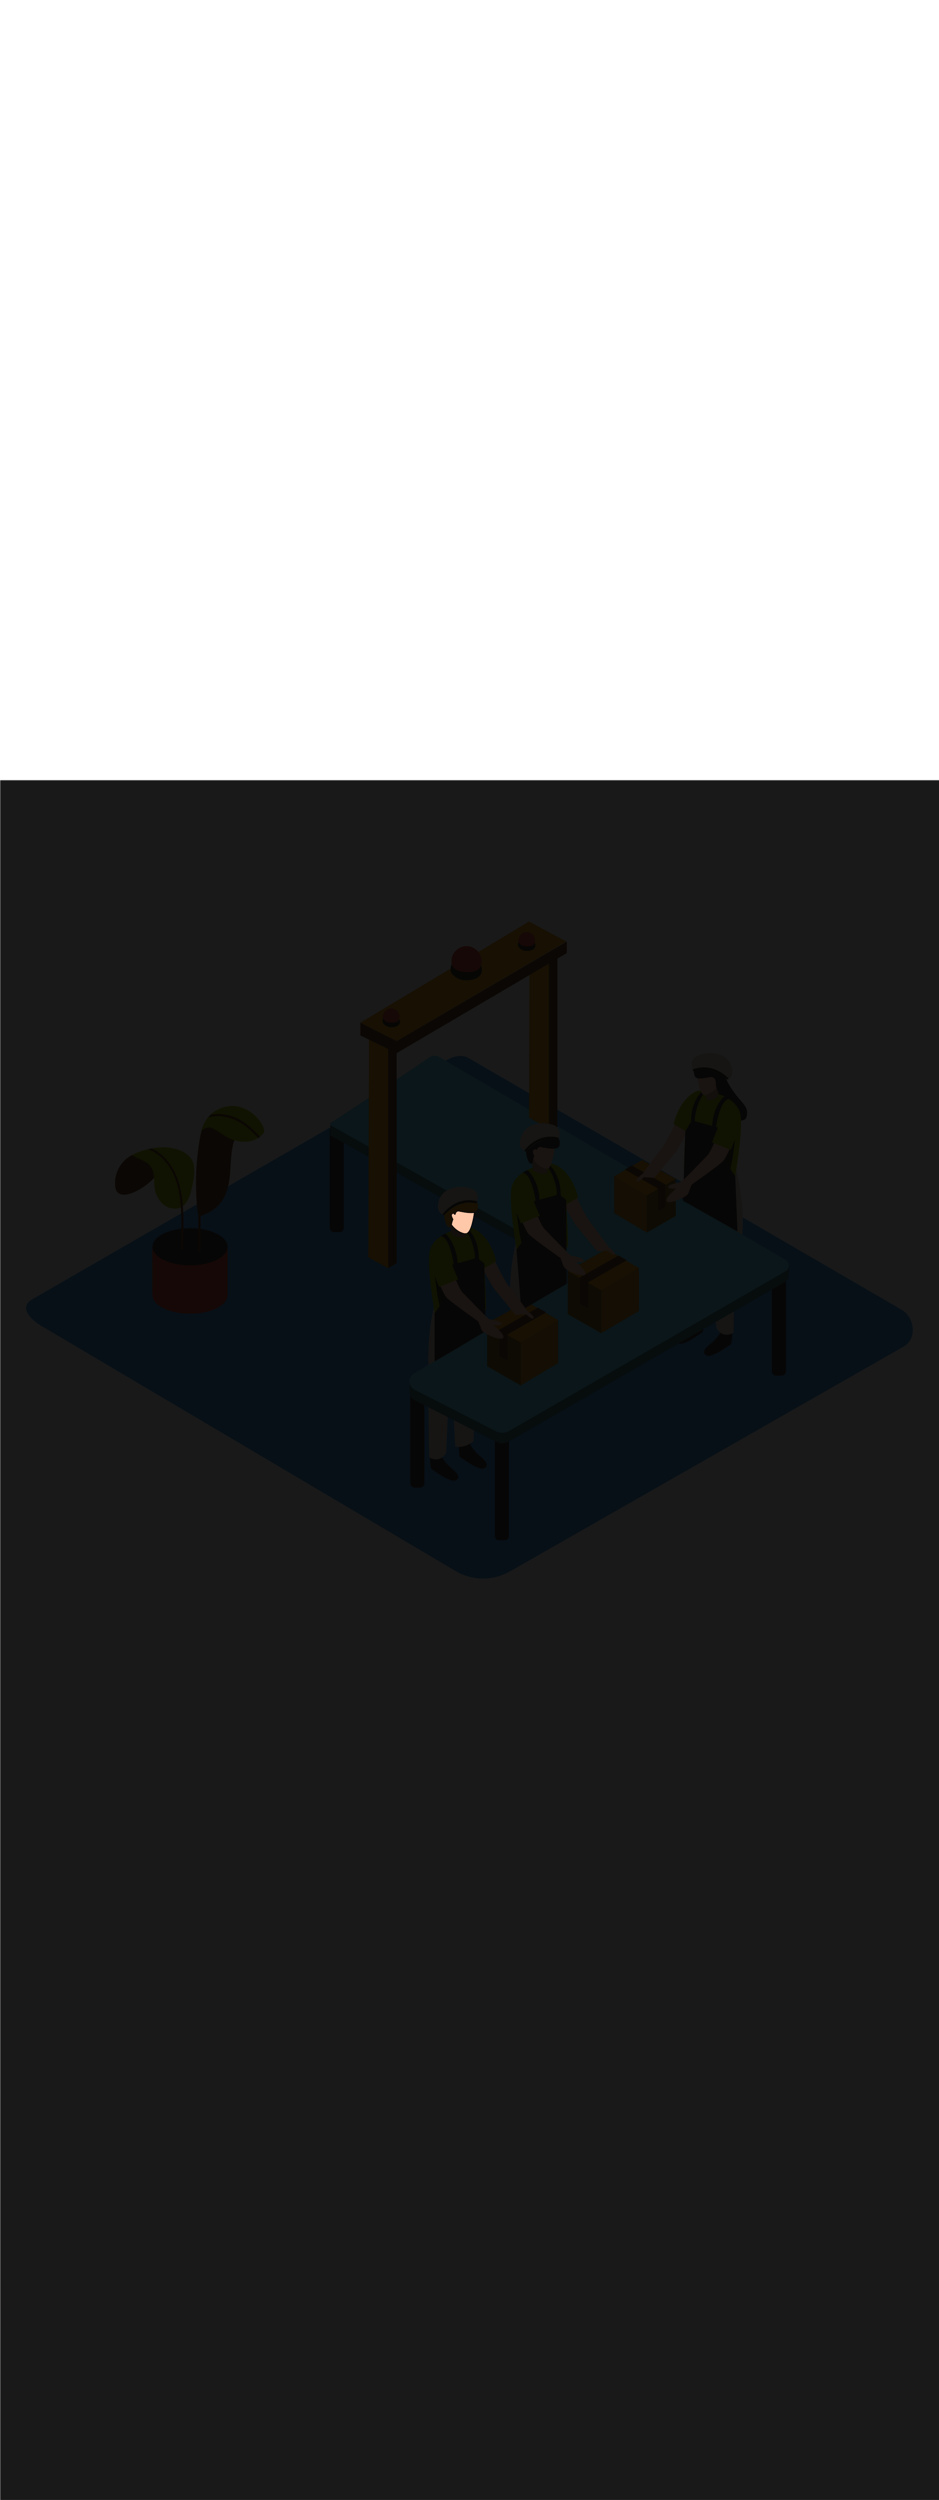 <ns0:svg xmlns:ns0="http://www.w3.org/2000/svg" version="1.1" id="Layer_1" x="0px" y="0px" viewBox="0 0 500 500" style="width: 188px;" xml:space="preserve" data-imageid="factory-worker-58" imageName="Factory Worker" class="illustrations_image"><ns0:defs><ns0:mask id="spotlight-mask"><ns0:rect x="0" y="0" width="100%" height="100%" fill="white" opacity="0.9" /><ns0:style type="text/css" fill="black" /><ns0:style type="text/css" style="" fill="black" /><ns0:path class="st15_factory-worker-58" d="M 240.67 236.525 L 240.674 236.531 L 240.761 236.652 L 240.765 236.657 L 240.854 236.777 L 240.858 236.783 L 240.948 236.901 L 240.952 236.906 L 241.044 237.023 L 241.048 237.028 L 241.141 237.144 L 241.145 237.149 L 241.239 237.263 L 241.244 237.268 L 241.339 237.38 L 241.344 237.385 L 241.441 237.496 L 241.445 237.501 L 241.543 237.61 L 241.548 237.615 L 241.647 237.723 L 241.651 237.728 L 241.752 237.834 L 241.756 237.838 L 241.858 237.943 L 241.862 237.948 L 241.965 238.051 L 241.969 238.055 L 242.073 238.157 L 242.077 238.161 L 242.182 238.261 L 242.186 238.265 L 242.292 238.364 L 242.296 238.368 L 242.402 238.465 L 242.407 238.469 L 242.514 238.564 L 242.519 238.568 L 242.626 238.661 L 242.631 238.665 L 242.739 238.757 L 242.744 238.761 L 242.853 238.851 L 242.858 238.855 L 242.968 238.944 L 242.972 238.947 L 243.083 239.034 L 243.087 239.038 L 243.198 239.123 L 243.203 239.126 L 243.314 239.21 L 243.319 239.213 L 243.431 239.295 L 243.435 239.299 L 243.547 239.379 L 243.552 239.382 L 243.665 239.46 L 243.669 239.464 L 243.782 239.54 L 243.787 239.543 L 243.9 239.618 L 243.905 239.621 L 244.018 239.694 L 244.023 239.697 L 244.136 239.769 L 244.141 239.772 L 244.254 239.841 L 244.259 239.844 L 244.373 239.912 L 244.378 239.915 L 244.491 239.98 L 244.496 239.983 L 244.609 240.047 L 244.615 240.05 L 244.728 240.112 L 244.733 240.115 L 244.846 240.175 L 244.851 240.178 L 244.964 240.236 L 244.97 240.239 L 245.082 240.295 L 245.088 240.298 L 245.2 240.353 L 245.206 240.355 L 245.317 240.408 L 245.323 240.411 L 245.435 240.461 L 245.441 240.464 L 245.551 240.512 L 245.558 240.515 L 245.668 240.562 L 245.674 240.564 L 245.784 240.609 L 245.79 240.612 L 245.9 240.654 L 245.906 240.657 L 246.015 240.698 L 246.021 240.7 L 246.129 240.739 L 246.136 240.741 L 246.243 240.778 L 246.25 240.78 L 246.357 240.815 L 246.364 240.817 L 246.469 240.85 L 246.477 240.852 L 246.581 240.883 L 246.589 240.885 L 246.693 240.913 L 246.701 240.915 L 246.804 240.942 L 246.812 240.944 L 246.913 240.968 L 246.922 240.97 L 247.022 240.992 L 247.031 240.994 L 247.131 241.014 L 247.14 241.016 L 247.238 241.034 L 247.247 241.036 L 247.345 241.052 L 247.354 241.053 L 247.45 241.067 L 247.46 241.068 L 247.555 241.08 L 247.565 241.081 L 247.658 241.09 L 247.669 241.091 L 247.761 241.098 L 247.79 241.1 L 247.881 241.102 L 247.927 241.1 L 248.017 241.094 L 248.062 241.088 L 248.151 241.074 L 248.195 241.064 L 248.283 241.041 L 248.323 241.029 L 248.41 240.998 L 248.448 240.983 L 248.534 240.945 L 248.567 240.928 L 248.653 240.882 L 248.683 240.865 L 248.767 240.811 L 248.793 240.793 L 248.877 240.733 L 248.9 240.715 L 248.983 240.647 L 249.003 240.63 L 249.084 240.555 L 249.102 240.539 L 249.183 240.457 L 249.198 240.441 L 249.278 240.354 L 249.291 240.338 L 249.37 240.244 L 249.382 240.23 L 249.46 240.13 L 249.47 240.116 L 249.547 240.01 L 249.556 239.997 L 249.632 239.885 L 249.64 239.873 L 249.716 239.755 L 249.723 239.744 L 249.797 239.621 L 249.803 239.611 L 249.877 239.482 L 249.882 239.472 L 249.955 239.338 L 249.96 239.329 L 250.031 239.191 L 250.036 239.182 L 250.106 239.038 L 250.11 239.03 L 250.18 238.882 L 250.184 238.875 L 250.253 238.722 L 250.256 238.715 L 250.324 238.557 L 250.327 238.551 L 250.394 238.39 L 250.396 238.383 L 250.462 238.218 L 250.465 238.212 L 250.53 238.043 L 250.532 238.037 L 250.596 237.865 L 250.598 237.859 L 250.662 237.683 L 250.663 237.678 L 250.726 237.499 L 250.727 237.494 L 250.789 237.311 L 250.79 237.307 L 250.851 237.121 L 250.852 237.117 L 250.912 236.928 L 250.913 236.924 L 250.971 236.733 L 250.973 236.729 L 251.03 236.536 L 251.031 236.532 L 251.088 236.336 L 251.089 236.333 L 251.144 236.135 L 251.145 236.132 L 251.2 235.932 L 251.201 235.928 L 251.255 235.727 L 251.255 235.724 L 251.308 235.521 L 251.309 235.518 L 251.361 235.313 L 251.361 235.31 L 251.412 235.104 L 251.413 235.101 L 251.462 234.894 L 251.463 234.892 L 251.512 234.684 L 251.512 234.681 L 251.56 234.473 L 251.561 234.47 L 251.607 234.261 L 251.608 234.259 L 251.654 234.049 L 251.654 234.047 L 251.699 233.837 L 251.699 233.834 L 251.743 233.625 L 251.743 233.622 L 251.786 233.412 L 251.786 233.41 L 251.828 233.201 L 251.829 233.199 L 251.869 232.99 L 251.87 232.988 L 251.909 232.779 L 251.91 232.777 L 251.948 232.569 L 251.949 232.567 L 251.986 232.361 L 251.986 232.359 L 252.023 232.153 L 252.023 232.151 L 252.059 231.947 L 252.059 231.945 L 252.093 231.742 L 252.094 231.74 L 252.127 231.539 L 252.127 231.537 L 252.16 231.338 L 252.16 231.336 L 252.191 231.139 L 252.192 231.137 L 252.222 230.942 L 252.222 230.94 L 252.251 230.747 L 252.252 230.745 L 252.28 230.555 L 252.28 230.553 L 252.307 230.365 L 252.307 230.363 L 252.31 230.348 L 252.244 230.357 L 252.236 230.358 L 252.136 230.37 L 252.128 230.371 L 252.025 230.382 L 252.018 230.383 L 251.914 230.392 L 251.907 230.393 L 251.801 230.401 L 251.795 230.402 L 251.686 230.409 L 251.681 230.409 L 251.571 230.415 L 251.565 230.416 L 251.454 230.42 L 251.448 230.421 L 251.336 230.424 L 251.33 230.424 L 251.216 230.427 L 251.211 230.427 L 251.096 230.428 L 251.091 230.428 L 250.974 230.429 L 250.97 230.429 L 250.852 230.428 L 250.848 230.428 L 250.729 230.426 L 250.725 230.426 L 250.604 230.424 L 250.601 230.423 L 250.479 230.42 L 250.476 230.42 L 250.354 230.415 L 250.35 230.415 L 250.227 230.41 L 250.224 230.409 L 250.1 230.403 L 250.097 230.403 L 249.973 230.396 L 249.97 230.396 L 249.845 230.388 L 249.842 230.387 L 249.717 230.379 L 249.714 230.378 L 249.588 230.369 L 249.586 230.369 L 249.459 230.359 L 249.457 230.358 L 249.331 230.347 L 249.328 230.347 L 249.201 230.336 L 249.199 230.335 L 249.072 230.323 L 249.07 230.323 L 248.943 230.31 L 248.941 230.31 L 248.814 230.296 L 248.812 230.296 L 248.686 230.282 L 248.684 230.282 L 248.557 230.268 L 248.555 230.267 L 248.429 230.252 L 248.427 230.252 L 248.301 230.237 L 248.299 230.236 L 248.174 230.221 L 248.172 230.22 L 248.048 230.204 L 248.046 230.204 L 247.921 230.187 L 247.92 230.187 L 247.796 230.17 L 247.794 230.17 L 247.672 230.152 L 247.67 230.152 L 247.548 230.134 L 247.546 230.134 L 247.425 230.116 L 247.424 230.116 L 247.303 230.098 L 247.302 230.098 L 247.183 230.079 L 247.181 230.079 L 247.063 230.061 L 247.062 230.06 L 246.945 230.042 L 246.944 230.041 L 246.828 230.023 L 246.827 230.022 L 246.712 230.004 L 246.711 230.003 L 246.598 229.984 L 246.597 229.984 L 246.486 229.965 L 246.484 229.965 L 246.375 229.946 L 246.373 229.946 L 246.265 229.927 L 246.264 229.926 L 246.158 229.907 L 246.156 229.907 L 246.052 229.888 L 246.051 229.888 L 245.948 229.869 L 245.947 229.869 L 245.846 229.85 L 245.845 229.85 L 245.746 229.832 L 245.745 229.832 L 245.649 229.813 L 245.648 229.813 L 245.553 229.795 L 245.552 229.795 L 245.46 229.777 L 245.459 229.777 L 245.369 229.759 L 245.368 229.759 L 245.281 229.742 L 245.28 229.741 L 245.195 229.725 L 245.194 229.724 L 245.112 229.708 L 245.111 229.708 L 245.031 229.691 L 245.03 229.691 L 244.953 229.675 L 244.952 229.675 L 244.878 229.66 L 244.877 229.66 L 244.806 229.645 L 244.805 229.645 L 244.737 229.63 L 244.736 229.63 L 244.67 229.616 L 244.67 229.616 L 244.607 229.603 L 244.607 229.603 L 244.548 229.59 L 244.547 229.59 L 244.491 229.578 L 244.49 229.577 L 244.438 229.566 L 244.437 229.566 L 244.388 229.555 L 244.387 229.555 L 244.342 229.545 L 244.341 229.545 L 244.299 229.535 L 244.298 229.535 L 244.26 229.527 L 244.259 229.526 L 244.225 229.519 L 244.224 229.519 L 244.193 229.511 L 244.192 229.511 L 244.165 229.505 L 244.165 229.505 L 244.147 229.501 L 244.133 229.502 L 244.111 229.503 L 244.089 229.504 L 244.067 229.506 L 244.045 229.509 L 244.023 229.511 L 244.002 229.514 L 243.98 229.518 L 243.958 229.521 L 243.936 229.525 L 243.915 229.53 L 243.893 229.534 L 243.871 229.539 L 243.85 229.545 L 243.828 229.55 L 243.807 229.556 L 243.786 229.562 L 243.765 229.569 L 243.744 229.576 L 243.723 229.583 L 243.702 229.591 L 243.681 229.599 L 243.66 229.607 L 243.64 229.615 L 243.619 229.624 L 243.599 229.633 L 243.578 229.643 L 243.558 229.653 L 243.538 229.663 L 243.518 229.673 L 243.499 229.683 L 243.479 229.694 L 243.46 229.705 L 243.44 229.717 L 243.421 229.729 L 243.402 229.741 L 243.383 229.753 L 243.365 229.765 L 243.346 229.778 L 243.328 229.791 L 243.31 229.805 L 243.292 229.818 L 243.274 229.832 L 243.256 229.846 L 243.239 229.86 L 243.222 229.875 L 243.205 229.89 L 243.188 229.905 L 243.171 229.92 L 243.155 229.936 L 243.139 229.951 L 243.123 229.967 L 243.107 229.983 L 243.092 230 L 243.077 230.016 L 243.062 230.033 L 243.047 230.05 L 243.033 230.067 L 243.018 230.085 L 243.005 230.102 L 242.991 230.12 L 242.977 230.138 L 242.964 230.156 L 242.951 230.174 L 242.939 230.193 L 242.927 230.211 L 242.914 230.23 L 242.903 230.249 L 242.891 230.268 L 242.88 230.287 L 242.869 230.306 L 242.859 230.326 L 242.848 230.345 L 242.838 230.365 L 242.829 230.385 L 242.819 230.405 L 242.81 230.425 L 242.802 230.445 L 242.793 230.466 L 242.785 230.486 L 242.777 230.507 L 242.77 230.528 L 242.763 230.548 L 242.756 230.569 L 242.749 230.59 L 242.743 230.611 L 242.737 230.633 L 242.732 230.654 L 242.726 230.675 L 242.722 230.697 L 242.717 230.718 L 242.713 230.74 L 242.709 230.762 L 242.706 230.784 L 242.703 230.806 L 242.7 230.828 L 242.697 230.854 L 242.69 230.902 L 242.677 230.948 L 242.661 230.994 L 242.64 231.038 L 242.615 231.079 L 242.586 231.118 L 242.554 231.154 L 242.518 231.186 L 242.478 231.215 L 242.437 231.24 L 242.393 231.261 L 242.347 231.278 L 242.3 231.29 L 242.252 231.297 L 242.203 231.3 L 242.155 231.298 L 242.107 231.291 L 242.059 231.28 L 242.013 231.264 L 241.969 231.244 L 241.927 231.219 L 241.888 231.191 L 241.851 231.158 L 241.818 231.123 L 241.789 231.084 L 241.763 231.043 L 241.741 230.999 L 241.738 230.989 L 241.733 230.984 L 241.732 230.982 L 241.728 230.977 L 241.726 230.975 L 241.722 230.969 L 241.721 230.967 L 241.716 230.961 L 241.715 230.959 L 241.71 230.952 L 241.709 230.951 L 241.704 230.944 L 241.703 230.942 L 241.698 230.935 L 241.697 230.933 L 241.692 230.925 L 241.691 230.923 L 241.686 230.915 L 241.685 230.913 L 241.68 230.905 L 241.679 230.903 L 241.674 230.894 L 241.673 230.892 L 241.668 230.883 L 241.667 230.881 L 241.662 230.872 L 241.661 230.87 L 241.657 230.86 L 241.656 230.858 L 241.656 230.858 L 241.653 230.856 L 241.649 230.853 L 241.645 230.85 L 241.64 230.848 L 241.636 230.845 L 241.631 230.842 L 241.626 230.839 L 241.62 230.836 L 241.615 230.834 L 241.609 230.831 L 241.603 230.828 L 241.598 230.826 L 241.591 230.823 L 241.585 230.821 L 241.579 230.818 L 241.572 230.816 L 241.565 230.814 L 241.558 230.811 L 241.551 230.809 L 241.544 230.807 L 241.536 230.805 L 241.529 230.803 L 241.521 230.801 L 241.513 230.8 L 241.505 230.798 L 241.497 230.796 L 241.488 230.795 L 241.48 230.794 L 241.471 230.792 L 241.463 230.791 L 241.454 230.79 L 241.445 230.789 L 241.436 230.788 L 241.427 230.788 L 241.418 230.787 L 241.409 230.787 L 241.4 230.786 L 241.391 230.786 L 241.381 230.786 L 241.372 230.786 L 241.362 230.786 L 241.353 230.787 L 241.344 230.787 L 241.334 230.788 L 241.325 230.788 L 241.315 230.789 L 241.305 230.79 L 241.296 230.791 L 241.286 230.792 L 241.277 230.794 L 241.267 230.795 L 241.258 230.797 L 241.249 230.798 L 241.239 230.8 L 241.23 230.802 L 241.221 230.804 L 241.211 230.806 L 241.202 230.808 L 241.193 230.811 L 241.184 230.813 L 241.175 230.816 L 241.166 230.818 L 241.158 230.821 L 241.149 230.824 L 241.141 230.827 L 241.132 230.83 L 241.124 230.833 L 241.116 230.836 L 241.108 230.84 L 241.1 230.843 L 241.092 230.847 L 241.084 230.85 L 241.077 230.854 L 241.07 230.857 L 241.062 230.861 L 241.055 230.865 L 241.048 230.869 L 241.042 230.872 L 241.035 230.876 L 241.029 230.88 L 241.023 230.884 L 241.017 230.888 L 241.011 230.892 L 241.005 230.896 L 240.997 230.903 L 240.974 230.918 L 240.974 230.918 L 240.947 230.936 L 240.927 230.95 L 240.909 230.964 L 240.891 230.978 L 240.874 230.992 L 240.858 231.006 L 240.843 231.02 L 240.829 231.034 L 240.816 231.048 L 240.803 231.063 L 240.791 231.077 L 240.78 231.092 L 240.769 231.106 L 240.759 231.121 L 240.749 231.136 L 240.74 231.152 L 240.732 231.167 L 240.723 231.183 L 240.716 231.199 L 240.708 231.216 L 240.701 231.233 L 240.695 231.25 L 240.689 231.268 L 240.683 231.287 L 240.678 231.306 L 240.673 231.325 L 240.668 231.345 L 240.664 231.365 L 240.661 231.386 L 240.658 231.408 L 240.655 231.43 L 240.653 231.452 L 240.651 231.475 L 240.649 231.499 L 240.648 231.523 L 240.648 231.548 L 240.648 231.573 L 240.649 231.599 L 240.65 231.625 L 240.651 231.651 L 240.653 231.678 L 240.656 231.706 L 240.658 231.733 L 240.662 231.762 L 240.666 231.79 L 240.67 231.819 L 240.675 231.848 L 240.681 231.878 L 240.686 231.908 L 240.693 231.938 L 240.699 231.969 L 240.707 231.999 L 240.714 232.03 L 240.722 232.062 L 240.731 232.093 L 240.74 232.125 L 240.749 232.156 L 240.759 232.188 L 240.769 232.22 L 240.779 232.252 L 240.79 232.285 L 240.801 232.317 L 240.812 232.349 L 240.824 232.382 L 240.836 232.414 L 240.848 232.447 L 240.861 232.48 L 240.874 232.512 L 240.887 232.545 L 240.9 232.577 L 240.914 232.61 L 240.928 232.642 L 240.942 232.675 L 240.956 232.707 L 240.971 232.739 L 240.985 232.772 L 241 232.804 L 241.015 232.836 L 241.03 232.867 L 241.045 232.899 L 241.06 232.93 L 241.076 232.962 L 241.091 232.993 L 241.106 233.024 L 241.122 233.054 L 241.138 233.085 L 241.153 233.115 L 241.169 233.145 L 241.184 233.175 L 241.2 233.205 L 241.215 233.234 L 241.231 233.263 L 241.246 233.292 L 241.262 233.32 L 241.277 233.348 L 241.292 233.376 L 241.307 233.403 L 241.322 233.43 L 241.337 233.458 L 241.359 233.502 L 241.376 233.548 L 241.389 233.595 L 241.397 233.644 L 241.4 233.693 L 241.398 233.742 L 241.392 233.79 L 241.381 233.838 L 241.367 233.879 L 241.367 233.879 L 241.352 233.918 L 241.338 233.956 L 241.323 233.994 L 241.309 234.032 L 241.295 234.07 L 241.281 234.108 L 241.267 234.146 L 241.253 234.184 L 241.24 234.222 L 241.226 234.261 L 241.213 234.299 L 241.199 234.337 L 241.186 234.375 L 241.173 234.413 L 241.16 234.451 L 241.147 234.489 L 241.135 234.527 L 241.122 234.565 L 241.11 234.604 L 241.097 234.642 L 241.085 234.68 L 241.073 234.718 L 241.061 234.756 L 241.049 234.794 L 241.038 234.833 L 241.026 234.871 L 241.015 234.909 L 241.003 234.947 L 240.992 234.985 L 240.981 235.024 L 240.97 235.062 L 240.959 235.1 L 240.948 235.138 L 240.938 235.177 L 240.927 235.215 L 240.917 235.253 L 240.906 235.292 L 240.896 235.33 L 240.886 235.368 L 240.876 235.407 L 240.866 235.445 L 240.857 235.484 L 240.847 235.522 L 240.838 235.561 L 240.828 235.599 L 240.819 235.638 L 240.81 235.676 L 240.801 235.715 L 240.792 235.754 L 240.783 235.792 L 240.775 235.831 L 240.766 235.87 L 240.758 235.908 L 240.749 235.947 L 240.741 235.986 L 240.733 236.025 L 240.725 236.064 L 240.718 236.103 L 240.71 236.142 L 240.702 236.181 L 240.695 236.22 L 240.687 236.259 L 240.68 236.298 L 240.673 236.337 L 240.666 236.376 L 240.659 236.415 L 240.653 236.454 L 240.646 236.491 L 240.67 236.525 Z" id="element_192" fill="black" /><ns0:path class="st15_factory-worker-58" d="M 240.67 236.525 L 240.674 236.531 L 240.761 236.652 L 240.765 236.657 L 240.854 236.777 L 240.858 236.783 L 240.948 236.901 L 240.952 236.906 L 241.044 237.023 L 241.048 237.028 L 241.141 237.144 L 241.145 237.149 L 241.239 237.263 L 241.244 237.268 L 241.339 237.38 L 241.344 237.385 L 241.441 237.496 L 241.445 237.501 L 241.543 237.61 L 241.548 237.615 L 241.647 237.723 L 241.651 237.728 L 241.752 237.834 L 241.756 237.838 L 241.858 237.943 L 241.862 237.948 L 241.965 238.051 L 241.969 238.055 L 242.073 238.157 L 242.077 238.161 L 242.182 238.261 L 242.186 238.265 L 242.292 238.364 L 242.296 238.368 L 242.402 238.465 L 242.407 238.469 L 242.514 238.564 L 242.519 238.568 L 242.626 238.661 L 242.631 238.665 L 242.739 238.757 L 242.744 238.761 L 242.853 238.851 L 242.858 238.855 L 242.968 238.944 L 242.972 238.947 L 243.083 239.034 L 243.087 239.038 L 243.198 239.123 L 243.203 239.126 L 243.314 239.21 L 243.319 239.213 L 243.431 239.295 L 243.435 239.299 L 243.547 239.379 L 243.552 239.382 L 243.665 239.46 L 243.669 239.464 L 243.782 239.54 L 243.787 239.543 L 243.9 239.618 L 243.905 239.621 L 244.018 239.694 L 244.023 239.697 L 244.136 239.769 L 244.141 239.772 L 244.254 239.841 L 244.259 239.844 L 244.373 239.912 L 244.378 239.915 L 244.491 239.98 L 244.496 239.983 L 244.609 240.047 L 244.615 240.05 L 244.728 240.112 L 244.733 240.115 L 244.846 240.175 L 244.851 240.178 L 244.964 240.236 L 244.97 240.239 L 245.082 240.295 L 245.088 240.298 L 245.2 240.353 L 245.206 240.355 L 245.317 240.408 L 245.323 240.411 L 245.435 240.461 L 245.441 240.464 L 245.551 240.512 L 245.558 240.515 L 245.668 240.562 L 245.674 240.564 L 245.784 240.609 L 245.79 240.612 L 245.9 240.654 L 245.906 240.657 L 246.015 240.698 L 246.021 240.7 L 246.129 240.739 L 246.136 240.741 L 246.243 240.778 L 246.25 240.78 L 246.357 240.815 L 246.364 240.817 L 246.469 240.85 L 246.477 240.852 L 246.581 240.883 L 246.589 240.885 L 246.693 240.913 L 246.701 240.915 L 246.804 240.942 L 246.812 240.944 L 246.913 240.968 L 246.922 240.97 L 247.022 240.992 L 247.031 240.994 L 247.131 241.014 L 247.14 241.016 L 247.238 241.034 L 247.247 241.036 L 247.345 241.052 L 247.354 241.053 L 247.45 241.067 L 247.46 241.068 L 247.555 241.08 L 247.565 241.081 L 247.658 241.09 L 247.669 241.091 L 247.761 241.098 L 247.79 241.1 L 247.881 241.102 L 247.927 241.1 L 248.017 241.094 L 248.062 241.088 L 248.151 241.074 L 248.195 241.064 L 248.283 241.041 L 248.323 241.029 L 248.41 240.998 L 248.448 240.983 L 248.534 240.945 L 248.567 240.928 L 248.653 240.882 L 248.683 240.865 L 248.767 240.811 L 248.793 240.793 L 248.877 240.733 L 248.9 240.715 L 248.983 240.647 L 249.003 240.63 L 249.084 240.555 L 249.102 240.539 L 249.183 240.457 L 249.198 240.441 L 249.278 240.354 L 249.291 240.338 L 249.37 240.244 L 249.382 240.23 L 249.46 240.13 L 249.47 240.116 L 249.547 240.01 L 249.556 239.997 L 249.632 239.885 L 249.64 239.873 L 249.716 239.755 L 249.723 239.744 L 249.797 239.621 L 249.803 239.611 L 249.877 239.482 L 249.882 239.472 L 249.955 239.338 L 249.96 239.329 L 250.031 239.191 L 250.036 239.182 L 250.106 239.038 L 250.11 239.03 L 250.18 238.882 L 250.184 238.875 L 250.253 238.722 L 250.256 238.715 L 250.324 238.557 L 250.327 238.551 L 250.394 238.39 L 250.396 238.383 L 250.462 238.218 L 250.465 238.212 L 250.53 238.043 L 250.532 238.037 L 250.596 237.865 L 250.598 237.859 L 250.662 237.683 L 250.663 237.678 L 250.726 237.499 L 250.727 237.494 L 250.789 237.311 L 250.79 237.307 L 250.851 237.121 L 250.852 237.117 L 250.912 236.928 L 250.913 236.924 L 250.971 236.733 L 250.973 236.729 L 251.03 236.536 L 251.031 236.532 L 251.088 236.336 L 251.089 236.333 L 251.144 236.135 L 251.145 236.132 L 251.2 235.932 L 251.201 235.928 L 251.255 235.727 L 251.255 235.724 L 251.308 235.521 L 251.309 235.518 L 251.361 235.313 L 251.361 235.31 L 251.412 235.104 L 251.413 235.101 L 251.462 234.894 L 251.463 234.892 L 251.512 234.684 L 251.512 234.681 L 251.56 234.473 L 251.561 234.47 L 251.607 234.261 L 251.608 234.259 L 251.654 234.049 L 251.654 234.047 L 251.699 233.837 L 251.699 233.834 L 251.743 233.625 L 251.743 233.622 L 251.786 233.412 L 251.786 233.41 L 251.828 233.201 L 251.829 233.199 L 251.869 232.99 L 251.87 232.988 L 251.909 232.779 L 251.91 232.777 L 251.948 232.569 L 251.949 232.567 L 251.986 232.361 L 251.986 232.359 L 252.023 232.153 L 252.023 232.151 L 252.059 231.947 L 252.059 231.945 L 252.093 231.742 L 252.094 231.74 L 252.127 231.539 L 252.127 231.537 L 252.16 231.338 L 252.16 231.336 L 252.191 231.139 L 252.192 231.137 L 252.222 230.942 L 252.222 230.94 L 252.251 230.747 L 252.252 230.745 L 252.28 230.555 L 252.28 230.553 L 252.307 230.365 L 252.307 230.363 L 252.31 230.348 L 252.244 230.357 L 252.236 230.358 L 252.136 230.37 L 252.128 230.371 L 252.025 230.382 L 252.018 230.383 L 251.914 230.392 L 251.907 230.393 L 251.801 230.401 L 251.795 230.402 L 251.686 230.409 L 251.681 230.409 L 251.571 230.415 L 251.565 230.416 L 251.454 230.42 L 251.448 230.421 L 251.336 230.424 L 251.33 230.424 L 251.216 230.427 L 251.211 230.427 L 251.096 230.428 L 251.091 230.428 L 250.974 230.429 L 250.97 230.429 L 250.852 230.428 L 250.848 230.428 L 250.729 230.426 L 250.725 230.426 L 250.604 230.424 L 250.601 230.423 L 250.479 230.42 L 250.476 230.42 L 250.354 230.415 L 250.35 230.415 L 250.227 230.41 L 250.224 230.409 L 250.1 230.403 L 250.097 230.403 L 249.973 230.396 L 249.97 230.396 L 249.845 230.388 L 249.842 230.387 L 249.717 230.379 L 249.714 230.378 L 249.588 230.369 L 249.586 230.369 L 249.459 230.359 L 249.457 230.358 L 249.331 230.347 L 249.328 230.347 L 249.201 230.336 L 249.199 230.335 L 249.072 230.323 L 249.07 230.323 L 248.943 230.31 L 248.941 230.31 L 248.814 230.296 L 248.812 230.296 L 248.686 230.282 L 248.684 230.282 L 248.557 230.268 L 248.555 230.267 L 248.429 230.252 L 248.427 230.252 L 248.301 230.237 L 248.299 230.236 L 248.174 230.221 L 248.172 230.22 L 248.048 230.204 L 248.046 230.204 L 247.921 230.187 L 247.92 230.187 L 247.796 230.17 L 247.794 230.17 L 247.672 230.152 L 247.67 230.152 L 247.548 230.134 L 247.546 230.134 L 247.425 230.116 L 247.424 230.116 L 247.303 230.098 L 247.302 230.098 L 247.183 230.079 L 247.181 230.079 L 247.063 230.061 L 247.062 230.06 L 246.945 230.042 L 246.944 230.041 L 246.828 230.023 L 246.827 230.022 L 246.712 230.004 L 246.711 230.003 L 246.598 229.984 L 246.597 229.984 L 246.486 229.965 L 246.484 229.965 L 246.375 229.946 L 246.373 229.946 L 246.265 229.927 L 246.264 229.926 L 246.158 229.907 L 246.156 229.907 L 246.052 229.888 L 246.051 229.888 L 245.948 229.869 L 245.947 229.869 L 245.846 229.85 L 245.845 229.85 L 245.746 229.832 L 245.745 229.832 L 245.649 229.813 L 245.648 229.813 L 245.553 229.795 L 245.552 229.795 L 245.46 229.777 L 245.459 229.777 L 245.369 229.759 L 245.368 229.759 L 245.281 229.742 L 245.28 229.741 L 245.195 229.725 L 245.194 229.724 L 245.112 229.708 L 245.111 229.708 L 245.031 229.691 L 245.03 229.691 L 244.953 229.675 L 244.952 229.675 L 244.878 229.66 L 244.877 229.66 L 244.806 229.645 L 244.805 229.645 L 244.737 229.63 L 244.736 229.63 L 244.67 229.616 L 244.67 229.616 L 244.607 229.603 L 244.607 229.603 L 244.548 229.59 L 244.547 229.59 L 244.491 229.578 L 244.49 229.577 L 244.438 229.566 L 244.437 229.566 L 244.388 229.555 L 244.387 229.555 L 244.342 229.545 L 244.341 229.545 L 244.299 229.535 L 244.298 229.535 L 244.26 229.527 L 244.259 229.526 L 244.225 229.519 L 244.224 229.519 L 244.193 229.511 L 244.192 229.511 L 244.165 229.505 L 244.165 229.505 L 244.147 229.501 L 244.133 229.502 L 244.111 229.503 L 244.089 229.504 L 244.067 229.506 L 244.045 229.509 L 244.023 229.511 L 244.002 229.514 L 243.98 229.518 L 243.958 229.521 L 243.936 229.525 L 243.915 229.53 L 243.893 229.534 L 243.871 229.539 L 243.85 229.545 L 243.828 229.55 L 243.807 229.556 L 243.786 229.562 L 243.765 229.569 L 243.744 229.576 L 243.723 229.583 L 243.702 229.591 L 243.681 229.599 L 243.66 229.607 L 243.64 229.615 L 243.619 229.624 L 243.599 229.633 L 243.578 229.643 L 243.558 229.653 L 243.538 229.663 L 243.518 229.673 L 243.499 229.683 L 243.479 229.694 L 243.46 229.705 L 243.44 229.717 L 243.421 229.729 L 243.402 229.741 L 243.383 229.753 L 243.365 229.765 L 243.346 229.778 L 243.328 229.791 L 243.31 229.805 L 243.292 229.818 L 243.274 229.832 L 243.256 229.846 L 243.239 229.86 L 243.222 229.875 L 243.205 229.89 L 243.188 229.905 L 243.171 229.92 L 243.155 229.936 L 243.139 229.951 L 243.123 229.967 L 243.107 229.983 L 243.092 230 L 243.077 230.016 L 243.062 230.033 L 243.047 230.05 L 243.033 230.067 L 243.018 230.085 L 243.005 230.102 L 242.991 230.12 L 242.977 230.138 L 242.964 230.156 L 242.951 230.174 L 242.939 230.193 L 242.927 230.211 L 242.914 230.23 L 242.903 230.249 L 242.891 230.268 L 242.88 230.287 L 242.869 230.306 L 242.859 230.326 L 242.848 230.345 L 242.838 230.365 L 242.829 230.385 L 242.819 230.405 L 242.81 230.425 L 242.802 230.445 L 242.793 230.466 L 242.785 230.486 L 242.777 230.507 L 242.77 230.528 L 242.763 230.548 L 242.756 230.569 L 242.749 230.59 L 242.743 230.611 L 242.737 230.633 L 242.732 230.654 L 242.726 230.675 L 242.722 230.697 L 242.717 230.718 L 242.713 230.74 L 242.709 230.762 L 242.706 230.784 L 242.703 230.806 L 242.7 230.828 L 242.697 230.854 L 242.69 230.902 L 242.677 230.948 L 242.661 230.994 L 242.64 231.038 L 242.615 231.079 L 242.586 231.118 L 242.554 231.154 L 242.518 231.186 L 242.478 231.215 L 242.437 231.24 L 242.393 231.261 L 242.347 231.278 L 242.3 231.29 L 242.252 231.297 L 242.203 231.3 L 242.155 231.298 L 242.107 231.291 L 242.059 231.28 L 242.013 231.264 L 241.969 231.244 L 241.927 231.219 L 241.888 231.191 L 241.851 231.158 L 241.818 231.123 L 241.789 231.084 L 241.763 231.043 L 241.741 230.999 L 241.738 230.989 L 241.733 230.984 L 241.732 230.982 L 241.728 230.977 L 241.726 230.975 L 241.722 230.969 L 241.721 230.967 L 241.716 230.961 L 241.715 230.959 L 241.71 230.952 L 241.709 230.951 L 241.704 230.944 L 241.703 230.942 L 241.698 230.935 L 241.697 230.933 L 241.692 230.925 L 241.691 230.923 L 241.686 230.915 L 241.685 230.913 L 241.68 230.905 L 241.679 230.903 L 241.674 230.894 L 241.673 230.892 L 241.668 230.883 L 241.667 230.881 L 241.662 230.872 L 241.661 230.87 L 241.657 230.86 L 241.656 230.858 L 241.656 230.858 L 241.653 230.856 L 241.649 230.853 L 241.645 230.85 L 241.64 230.848 L 241.636 230.845 L 241.631 230.842 L 241.626 230.839 L 241.62 230.836 L 241.615 230.834 L 241.609 230.831 L 241.603 230.828 L 241.598 230.826 L 241.591 230.823 L 241.585 230.821 L 241.579 230.818 L 241.572 230.816 L 241.565 230.814 L 241.558 230.811 L 241.551 230.809 L 241.544 230.807 L 241.536 230.805 L 241.529 230.803 L 241.521 230.801 L 241.513 230.8 L 241.505 230.798 L 241.497 230.796 L 241.488 230.795 L 241.48 230.794 L 241.471 230.792 L 241.463 230.791 L 241.454 230.79 L 241.445 230.789 L 241.436 230.788 L 241.427 230.788 L 241.418 230.787 L 241.409 230.787 L 241.4 230.786 L 241.391 230.786 L 241.381 230.786 L 241.372 230.786 L 241.362 230.786 L 241.353 230.787 L 241.344 230.787 L 241.334 230.788 L 241.325 230.788 L 241.315 230.789 L 241.305 230.79 L 241.296 230.791 L 241.286 230.792 L 241.277 230.794 L 241.267 230.795 L 241.258 230.797 L 241.249 230.798 L 241.239 230.8 L 241.23 230.802 L 241.221 230.804 L 241.211 230.806 L 241.202 230.808 L 241.193 230.811 L 241.184 230.813 L 241.175 230.816 L 241.166 230.818 L 241.158 230.821 L 241.149 230.824 L 241.141 230.827 L 241.132 230.83 L 241.124 230.833 L 241.116 230.836 L 241.108 230.84 L 241.1 230.843 L 241.092 230.847 L 241.084 230.85 L 241.077 230.854 L 241.07 230.857 L 241.062 230.861 L 241.055 230.865 L 241.048 230.869 L 241.042 230.872 L 241.035 230.876 L 241.029 230.88 L 241.023 230.884 L 241.017 230.888 L 241.011 230.892 L 241.005 230.896 L 240.997 230.903 L 240.974 230.918 L 240.974 230.918 L 240.947 230.936 L 240.927 230.95 L 240.909 230.964 L 240.891 230.978 L 240.874 230.992 L 240.858 231.006 L 240.843 231.02 L 240.829 231.034 L 240.816 231.048 L 240.803 231.063 L 240.791 231.077 L 240.78 231.092 L 240.769 231.106 L 240.759 231.121 L 240.749 231.136 L 240.74 231.152 L 240.732 231.167 L 240.723 231.183 L 240.716 231.199 L 240.708 231.216 L 240.701 231.233 L 240.695 231.25 L 240.689 231.268 L 240.683 231.287 L 240.678 231.306 L 240.673 231.325 L 240.668 231.345 L 240.664 231.365 L 240.661 231.386 L 240.658 231.408 L 240.655 231.43 L 240.653 231.452 L 240.651 231.475 L 240.649 231.499 L 240.648 231.523 L 240.648 231.548 L 240.648 231.573 L 240.649 231.599 L 240.65 231.625 L 240.651 231.651 L 240.653 231.678 L 240.656 231.706 L 240.658 231.733 L 240.662 231.762 L 240.666 231.79 L 240.67 231.819 L 240.675 231.848 L 240.681 231.878 L 240.686 231.908 L 240.693 231.938 L 240.699 231.969 L 240.707 231.999 L 240.714 232.03 L 240.722 232.062 L 240.731 232.093 L 240.74 232.125 L 240.749 232.156 L 240.759 232.188 L 240.769 232.22 L 240.779 232.252 L 240.79 232.285 L 240.801 232.317 L 240.812 232.349 L 240.824 232.382 L 240.836 232.414 L 240.848 232.447 L 240.861 232.48 L 240.874 232.512 L 240.887 232.545 L 240.9 232.577 L 240.914 232.61 L 240.928 232.642 L 240.942 232.675 L 240.956 232.707 L 240.971 232.739 L 240.985 232.772 L 241 232.804 L 241.015 232.836 L 241.03 232.867 L 241.045 232.899 L 241.06 232.93 L 241.076 232.962 L 241.091 232.993 L 241.106 233.024 L 241.122 233.054 L 241.138 233.085 L 241.153 233.115 L 241.169 233.145 L 241.184 233.175 L 241.2 233.205 L 241.215 233.234 L 241.231 233.263 L 241.246 233.292 L 241.262 233.32 L 241.277 233.348 L 241.292 233.376 L 241.307 233.403 L 241.322 233.43 L 241.337 233.458 L 241.359 233.502 L 241.376 233.548 L 241.389 233.595 L 241.397 233.644 L 241.4 233.693 L 241.398 233.742 L 241.392 233.79 L 241.381 233.838 L 241.367 233.879 L 241.367 233.879 L 241.352 233.918 L 241.338 233.956 L 241.323 233.994 L 241.309 234.032 L 241.295 234.07 L 241.281 234.108 L 241.267 234.146 L 241.253 234.184 L 241.24 234.222 L 241.226 234.261 L 241.213 234.299 L 241.199 234.337 L 241.186 234.375 L 241.173 234.413 L 241.16 234.451 L 241.147 234.489 L 241.135 234.527 L 241.122 234.565 L 241.11 234.604 L 241.097 234.642 L 241.085 234.68 L 241.073 234.718 L 241.061 234.756 L 241.049 234.794 L 241.038 234.833 L 241.026 234.871 L 241.015 234.909 L 241.003 234.947 L 240.992 234.985 L 240.981 235.024 L 240.97 235.062 L 240.959 235.1 L 240.948 235.138 L 240.938 235.177 L 240.927 235.215 L 240.917 235.253 L 240.906 235.292 L 240.896 235.33 L 240.886 235.368 L 240.876 235.407 L 240.866 235.445 L 240.857 235.484 L 240.847 235.522 L 240.838 235.561 L 240.828 235.599 L 240.819 235.638 L 240.81 235.676 L 240.801 235.715 L 240.792 235.754 L 240.783 235.792 L 240.775 235.831 L 240.766 235.87 L 240.758 235.908 L 240.749 235.947 L 240.741 235.986 L 240.733 236.025 L 240.725 236.064 L 240.718 236.103 L 240.71 236.142 L 240.702 236.181 L 240.695 236.22 L 240.687 236.259 L 240.68 236.298 L 240.673 236.337 L 240.666 236.376 L 240.659 236.415 L 240.653 236.454 L 240.646 236.491 L 240.67 236.525 Z" id="element_192" style="" fill="black" /></ns0:mask></ns0:defs><ns0:style type="text/css">
	.st0_factory-worker-58{fill:#4AA4E8;}
	.st1_factory-worker-58{fill:#473E39;}
	.st2_factory-worker-58{fill:#E0D6CD;}
	.st3_factory-worker-58{opacity:0.63;fill:url(#SVGID_1_);enable-background:new    ;}
	.st4_factory-worker-58{fill:#68E1FD;}
	.st5_factory-worker-58{opacity:0.61;fill:#3A3935;enable-background:new    ;}
	.st6_factory-worker-58{fill:#EDA421;}
	.st7_factory-worker-58{fill:#754C24;}
	.st8_factory-worker-58{fill:#E05342;}
	.st9_factory-worker-58{fill:#3A3935;}
	.st10_factory-worker-58{opacity:0.63;fill:url(#SVGID_00000002357216511214276740000009219274794042331277_);enable-background:new    ;}
	.st11_factory-worker-58{opacity:0.5;fill:#3A3935;enable-background:new    ;}
	.st12_factory-worker-58{opacity:0.2;fill:#3A3935;enable-background:new    ;}
	.st13_factory-worker-58{opacity:0.63;fill:url(#SVGID_00000062879558210823061030000003876816625058579846_);enable-background:new    ;}
	.st14_factory-worker-58{opacity:0.63;fill:url(#SVGID_00000107563316759563581290000009093506711244094644_);enable-background:new    ;}
	.st15_factory-worker-58{fill:#FFC8A9;}
	.st16_factory-worker-58{fill:#A2C609;}
	.st17_factory-worker-58{opacity:0.3;fill:#3A3935;enable-background:new    ;}
	.st18_factory-worker-58{opacity:0.63;fill:url(#SVGID_00000084514778806881865860000017573732512895611789_);enable-background:new    ;}
</ns0:style>
<ns0:path id="field_factory-worker-58" class="st0_factory-worker-58" d="M243,421L23.1,291c-7-3.9-13-10.4-6.2-14.6l220.7-127.2c3.3-2.1,8.3-3.4,11.7-1.4l230.8,134&#10;&#09;c7,4.1,8.3,15.4,1.2,19.5L272,420.7C263.1,426,252,426.1,243,421z" />
<ns0:g id="factory-workers_factory-worker-58">
	<ns0:path class="st1_factory-worker-58" d="M367.8,275.6c0,0,1.1,11,0.5,12.2c-1.4,2.3-3.2,4.3-5.3,5.9c-2.1,1.7-4.9,4.5-1.9,6s12-5.5,12.9-5.9&#10;&#09;&#09;s1-12.4,1-12.4" />
	<ns0:path class="st1_factory-worker-58" d="M383,282c0,0,1.1,11,0.5,12.2c-1.5,2.2-3.3,4.3-5.4,5.9c-2.1,1.7-4.9,4.5-1.9,6s12-5.5,12.9-5.9s1-12.4,1-12.4&#10;&#09;&#09;" />
	<ns0:path class="st2_factory-worker-58" d="M390.9,234.7c0.2,5,0.2,10.1-0.1,15.4c0,0.4,0.1,0.8,0.4,1.1c-0.3,17.3-0.6,42.1-0.6,42.5c0,0.6-5.4,3.7-9.1-2&#10;&#09;&#09;l-4.4-41.5l-0.4,38.2c0,0-6,3.5-9.6-2.8l-2.7-57.9L390.9,234.7z" />
	<ns0:path class="st1_factory-worker-58" d="M371.8,267.1c0,0,1.1,11,0.5,12.2c-1.5,2.3-3.3,4.3-5.3,6c-2.1,1.7-4.9,4.5-1.9,6s12-5.5,12.9-5.9&#10;&#09;&#09;s1-12.4,1-12.4" />
	<ns0:path class="st2_factory-worker-58" d="M380.7,278l2.5-46.6l1.8,43.8c2.2-1.5,4.4-2.9,6.5-4.5c1.1-5.9,2.3-11.8,3.4-17.7c0.3-9.4,1.1-18.9,0.2-28.3&#10;&#09;&#09;l-26.9-5.4l2.7,57.9c2,1.5,4.3,2.5,6.8,2.8C378.7,279.3,379.7,278.7,380.7,278z" />
	<ns0:path class="st1_factory-worker-58" d="M295.1,305.9c0,0-1.1,11-0.5,12.2c1.5,2.2,3.3,4.2,5.3,5.9c2.1,1.7,4.9,4.5,1.9,6s-12-5.5-12.9-5.9&#10;&#09;&#09;s-1-12.3-1-12.3" />
	<ns0:path class="st1_factory-worker-58" d="M280,312.2c0,0-1.1,11-0.5,12.2c1.5,2.3,3.3,4.3,5.3,6c2.1,1.7,4.9,4.5,1.9,6s-12-5.5-12.9-5.9s-1-12.3-1-12.3&#10;&#09;&#09;" />
	<ns0:path class="st2_factory-worker-58" d="M271.7,267.6c-0.2,5,0.2,7.5,0.5,12.8c0,0.4-0.1,0.8-0.4,1.1c0.3,17.3,0.6,42.1,0.6,42.5c0,0.6,5.4,3.7,9.1-2&#10;&#09;&#09;l2.2-51.8l2.6,48.5c3.5,0.4,6.9-0.7,9.7-2.8l2.7-57.9L271.7,267.6z" />
	
		<ns0:linearGradient id="SVGID_1_-factory-worker-58" gradientUnits="userSpaceOnUse" x1="227.899" y1="97.151" x2="407.789" y2="216.521" gradientTransform="matrix(1 0 0 -1 0 502)">
		<ns0:stop offset="0" style="stop-color:#4AA4E8;stop-opacity:0" />
		<ns0:stop offset="0.99" style="stop-color:#754C24" />
	</ns0:linearGradient>
	<ns0:polyline class="st3_factory-worker-58" points="219.4,375.8 268.5,404.5 417.4,313.8 368.6,286.5 &#09;" />
	<ns0:path class="st1_factory-worker-58" d="M251.2,341.9c0,0-1.1,11-0.5,12.2c1.5,2.2,3.3,4.3,5.3,5.9c2.1,1.7,4.9,4.5,1.9,6.1s-12-5.5-12.9-5.9&#10;&#09;&#09;s-0.9-12.3-0.9-12.3" />
	<ns0:path class="st1_factory-worker-58" d="M236,348.3c0,0-1.1,11-0.5,12.2c1.5,2.3,3.3,4.3,5.3,6c2.1,1.7,4.9,4.5,1.9,6s-12-5.5-12.9-5.9s-1-12.3-1-12.3&#10;&#09;&#09;" />
	<ns0:path class="st2_factory-worker-58" d="M228.2,301c-0.2,5-0.2,10.1,0.1,15.4c0,0.4-0.1,0.8-0.4,1.1c0.3,17.3,0.6,42.1,0.6,42.5c0,0.6,5.4,3.7,9.1-2&#10;&#09;&#09;l2.2-51.8l2.6,48.5c3.5,0.4,6.9-0.7,9.7-2.8l2.7-57.9L228.2,301z" />
	<ns0:path class="st1_factory-worker-58" d="M177.9,184.2h2.9c1.3,0,2.3,1,2.3,2.3v51.7c0,1.3-1,2.3-2.3,2.3h-2.9c-1.3,0-2.3-1-2.3-2.3v-51.7&#10;&#09;&#09;C175.6,185.2,176.6,184.2,177.9,184.2z" />
	<ns0:path class="st1_factory-worker-58" d="M220.8,320.1h2.9c1.3,0,2.3,1,2.3,2.3v51.7c0,1.3-1,2.3-2.3,2.3h-2.9c-1.3,0-2.3-1-2.3-2.3v-51.7&#10;&#09;&#09;C218.4,321.2,219.5,320.1,220.8,320.1z" />
	<ns0:path class="st1_factory-worker-58" d="M265.8,344.9h2.9c1.3,0,2.3,1,2.3,2.3v54.9c0,1.3-1,2.3-2.3,2.3h-2.9c-1.3,0-2.3-1-2.3-2.3v-54.9&#10;&#09;&#09;C263.5,346,264.5,344.9,265.8,344.9z" />
	<ns0:path class="st1_factory-worker-58" d="M413.3,257.3h2.9c1.3,0,2.3,1,2.3,2.3v54.9c0,1.3-1,2.3-2.3,2.3h-2.9c-1.3,0-2.3-1-2.3-2.3v-54.9&#10;&#09;&#09;C411,258.3,412,257.3,413.3,257.3z" />
	<ns0:polygon class="st4_factory-worker-58 targetColor" points="420,258.2 420,263.6 417.4,265.6 416.4,259.5 &#09;" style="fill: rgb(104, 225, 253);" />
	<ns0:polygon class="st5_factory-worker-58" points="420,258.2 420,263.6 417.4,265.6 416.4,259.5 &#09;" />
	<ns0:path class="st4_factory-worker-58 targetColor" d="M418.2,260.5L227.1,148.7c-16.9,11.5-34.1,22.7-51.2,33.9v6.4l132.4,74.4c1.7,0.9,2.3,3.1,1.3,4.8&#10;&#09;&#09;c-0.3,0.5-0.7,1-1.3,1.3l-87.6,51.4l-2.6-1.5v5.8c0,0.2,0,0.3,0,0.5v0.8h0.1c0.3,1.5,1.3,2.7,2.6,3.4l43.4,22.1&#10;&#09;&#09;c2.2,1.1,4.8,1,6.9-0.2l147.1-84.9c1.7-1,2.3-3.1,1.3-4.8C419.2,261.3,418.8,260.8,418.2,260.5z" style="fill: rgb(104, 225, 253);" />
	<ns0:path class="st5_factory-worker-58" d="M418.2,260.5L227.1,148.7c-16.9,11.5-34.1,22.7-51.2,33.9v6.4l132.4,74.4c1.7,0.9,2.3,3.1,1.3,4.8&#10;&#09;&#09;c-0.3,0.5-0.7,1-1.3,1.3l-87.6,51.4l-2.6-1.5v5.8c0,0.2,0,0.3,0,0.5v0.8h0.1c0.3,1.5,1.3,2.7,2.6,3.4l43.4,22.1&#10;&#09;&#09;c2.2,1.1,4.8,1,6.9-0.2l147.1-84.9c1.7-1,2.3-3.1,1.3-4.8C419.2,261.3,418.8,260.8,418.2,260.5z" />
	<ns0:path class="st4_factory-worker-58 targetColor" d="M418.2,255.2l-184.6-108c-1.4-0.8-3.1-0.8-4.5,0.1c-17.6,12-35.4,23.7-53.2,35.3v1L308.3,258&#10;&#09;&#09;c1.7,0.9,2.3,3.1,1.3,4.8c-0.3,0.5-0.7,1-1.3,1.3l-87.8,51.5c-2.4,1.4-3.2,4.4-1.8,6.8c0.5,0.8,1.2,1.5,2.1,2l43.4,22.1&#10;&#09;&#09;c2.2,1.1,4.8,1,6.9-0.2l147.1-84.9c1.7-1,2.3-3.1,1.3-4.8C419.2,256,418.8,255.5,418.2,255.2z" style="fill: rgb(104, 225, 253);" />
	<ns0:path class="st6_factory-worker-58" d="M296.8,188.1V93.5L282,97.9l-0.3,81.6C286.7,182.5,291.8,185.1,296.8,188.1z" />
	<ns0:path class="st7_factory-worker-58" d="M296.8,188.1V93.5l-4.5,1.3v90.7C293.8,186.3,295.3,187.2,296.8,188.1z" />
	<ns0:polygon class="st6_factory-worker-58" points="191.9,129.1 211.2,138.9 301.5,85.9 281.7,75.3 &#09;" />
	<ns0:polygon class="st7_factory-worker-58" points="211.2,145.3 301.8,92.1 301.8,85.9 211.2,138.9 &#09;" />
	<ns0:polygon class="st6_factory-worker-58" points="196.5,134.7 196.1,253.9 206.7,259.7 211.2,257 211.2,138.9 &#09;" />
	<ns0:polygon class="st7_factory-worker-58" points="206.7,259.7 206.7,138.9 211.2,141.3 211.2,257 &#09;" />
	<ns0:circle class="st8_factory-worker-58" cx="208.3" cy="125.9" r="4.4" />
	<ns0:path class="st9_factory-worker-58" d="M204,126.7c0,0,0.4,2.3,4.4,2.4c4.2,0.1,4.3-2,4.3-2c0.3,0.7,0.3,1.4,0.2,2.1c-0.3,1.1-1.5,2.3-4.4,2.3&#10;&#09;&#09;c-1.7,0.1-3.3-0.7-4.4-2C203.6,128.6,203.6,127.6,204,126.7z" />
	<ns0:circle class="st8_factory-worker-58" cx="248.4" cy="96.4" r="8" />
	<ns0:path class="st9_factory-worker-58" d="M240.5,97.9c0,0.1,0.7,4.1,7.9,4.3c7.5,0.2,7.7-3.6,7.7-3.6c0.5,1.2,0.6,2.5,0.3,3.8c-0.5,1.9-2.7,4.1-8,4.1&#10;&#09;&#09;c-3.1,0.1-6-1.2-7.9-3.7C239.2,100.8,240.5,97.9,240.5,97.9z" />
	<ns0:polygon class="st7_factory-worker-58" points="191.9,129.1 191.9,135.9 211.2,145.3 211.2,138.9 &#09;" />
	<ns0:circle class="st8_factory-worker-58" cx="280.5" cy="85.3" r="4.4" />
	<ns0:path class="st9_factory-worker-58" d="M276.1,86.1c0,0,0.4,2.3,4.4,2.4c4.2,0.1,4.3-2,4.3-2c0.3,0.7,0.3,1.4,0.2,2.1c-0.3,1.1-1.5,2.3-4.4,2.3&#10;&#09;&#09;c-1.7,0.1-3.3-0.7-4.4-2C275.7,88,275.7,87,276.1,86.1z" />
	
		<ns0:linearGradient id="SVGID_00000124131632111508491960000006013261234445777280_-factory-worker-58" gradientUnits="userSpaceOnUse" x1="365.742" y1="249.598" x2="350.792" y2="271.348" gradientTransform="matrix(1 0 0 -1 0 502)">
		<ns0:stop offset="0" style="stop-color:#4AA4E8;stop-opacity:0" />
		<ns0:stop offset="0.99" style="stop-color:#754C24" />
	</ns0:linearGradient>
	<ns0:path style="opacity:0.63;fill:url(#SVGID_00000124131632111508491960000006013261234445777280_);enable-background:new    ;" d="&#10;&#09;&#09;M356.6,227l-18.1,10.6l15.7,9.2l18.1-9.7C367.1,233.6,361.9,230.3,356.6,227z" />
	<ns0:polyline class="st6_factory-worker-58" points="359.8,212.2 359.8,231.9 344.4,240.7 327.1,230.4 327.1,210.8 &#09;" />
	<ns0:polyline class="st11_factory-worker-58" points="359.8,212.2 359.8,231.9 344.4,240.7 327.1,230.4 327.1,210.8 &#09;" />
	<ns0:polygon class="st6_factory-worker-58" points="359.8,212.2 342,202.1 327.1,210.8 344.4,221 &#09;" />
	<ns0:polygon class="st6_factory-worker-58" points="344.4,221 344.4,240.7 327.1,230.4 327.1,210.8 &#09;" />
	<ns0:polygon class="st12_factory-worker-58" points="344.4,221 344.4,240.7 327.1,230.4 327.1,210.8 &#09;" />
	<ns0:polygon class="st7_factory-worker-58" points="354.2,215.1 336.4,205 332.7,207.2 350.3,217.3 350.3,229.4 354.2,227.4 &#09;" />
	
		<ns0:linearGradient id="SVGID_00000163752388722065511110000010695988412360062125_-factory-worker-58" gradientUnits="userSpaceOnUse" x1="301.172" y1="167.238" x2="283.282" y2="193.279" gradientTransform="matrix(1 0 0 -1 0 502)">
		<ns0:stop offset="0" style="stop-color:#4AA4E8;stop-opacity:0" />
		<ns0:stop offset="0.99" style="stop-color:#754C24" />
	</ns0:linearGradient>
	<ns0:path style="opacity:0.63;fill:url(#SVGID_00000163752388722065511110000010695988412360062125_);enable-background:new    ;" d="&#10;&#09;&#09;M290.2,304.3L268.5,317l18.8,11l21.7-11.6C302.7,312.3,296.5,308.3,290.2,304.3z" />
	<ns0:polyline class="st6_factory-worker-58" points="259.4,289 259.4,311.8 277.2,322 297.2,310.1 297.2,287.3 &#09;" />
	<ns0:polyline class="st11_factory-worker-58" points="259.4,289 259.4,311.8 277.2,322 297.2,310.1 297.2,287.3 &#09;" />
	<ns0:polygon class="st6_factory-worker-58" points="259.4,289 280,277.3 297.2,287.3 277.2,299.2 &#09;" />
	<ns0:polygon class="st6_factory-worker-58" points="277.2,299.2 277.2,322 297.2,310.1 297.2,287.3 &#09;" />
	<ns0:polygon class="st12_factory-worker-58" points="277.2,299.2 277.2,322 297.2,310.1 297.2,287.3 &#09;" />
	<ns0:polygon class="st7_factory-worker-58" points="265.8,292.4 286.4,280.7 290.8,283.2 270.3,294.9 270.3,308.9 265.8,306.5 &#09;" />
	
		<ns0:linearGradient id="SVGID_00000065755235189220674860000009540863709748096169_-factory-worker-58" gradientUnits="userSpaceOnUse" x1="344.073" y1="194.965" x2="326.183" y2="220.995" gradientTransform="matrix(1 0 0 -1 0 502)">
		<ns0:stop offset="0" style="stop-color:#4AA4E8;stop-opacity:0" />
		<ns0:stop offset="0.99" style="stop-color:#754C24" />
	</ns0:linearGradient>
	<ns0:path style="opacity:0.63;fill:url(#SVGID_00000065755235189220674860000009540863709748096169_);enable-background:new    ;" d="&#10;&#09;&#09;M333.1,276.6l-21.7,12.7l18.8,11l21.6-11.6C345.6,284.6,339.4,280.5,333.1,276.6z" />
	<ns0:polyline class="st6_factory-worker-58" points="302.3,261.3 302.3,284.1 320.1,294.2 340.2,282.4 340.2,259.6 &#09;" />
	<ns0:polyline class="st11_factory-worker-58" points="302.3,261.3 302.3,284.1 320.1,294.2 340.2,282.4 340.2,259.6 &#09;" />
	<ns0:polygon class="st6_factory-worker-58" points="302.3,261.3 322.9,249.5 340.2,259.6 320.1,271.4 &#09;" />
	<ns0:polygon class="st6_factory-worker-58" points="320.1,271.4 320.1,294.2 340.2,282.4 340.2,259.6 &#09;" />
	<ns0:polygon class="st12_factory-worker-58" points="320.1,271.4 320.1,294.2 340.2,282.4 340.2,259.6 &#09;" />
	<ns0:polygon class="st7_factory-worker-58" points="308.8,264.6 329.4,252.9 333.7,255.5 313.2,267.2 313.2,281.2 308.8,278.8 &#09;" />
	<ns0:path class="st15_factory-worker-58" d="M306.3,220.6c0,0,5.7,11.9,7.8,14.4s10.2,13.6,10.2,13.6s4.1,3,3.2,3.9s-3.8-2.1-3.8-2.1l-5.7,0.3&#10;&#09;&#09;c0,0-8.9-10.9-10.9-13.2s-7.4-13-7.4-13" />
	<ns0:path class="st2_factory-worker-58" d="M274.7,245.7c0,0.1,0,0.2,0,0.3c-1.7,7.1-2.7,14.3-3,21.6c9.5,3.6,20.9-1.1,28.6-8.8L274.7,245.7z" />
	<ns0:path class="st16_factory-worker-58" d="M284.9,205.9c0,0-10,2.4-12.3,10.2s3,36.3,3,36.3s16.1,6.1,26.8-4.3c0,0,0-39.9-6-43.1&#10;&#09;&#09;C291.9,202.6,284.9,205.9,284.9,205.9z" />
	<ns0:path class="st16_factory-worker-58" d="M295.7,204.7c0,0,8.5,2.9,12.1,17.4c0,0-5.9,3.7-8.1,4.5" />
	<ns0:path class="st1_factory-worker-58" d="M301.5,223.4l-2.9-2.4c0-13.1-7.9-17.9-7.9-17.9l-0.8,0.7c5.9,5.9,7,16.4,6.5,16.8s-9.1,2.6-9.1,2.6&#10;&#09;&#09;c-0.1-1.7-0.3-3.4-0.7-5.1c-0.3-1.4-0.8-2.8-1.4-4.2c-0.5-1.1-1-2.2-1.7-3.2c-0.5-0.8-1-1.5-1.6-2.2c-0.2-0.4-0.6-0.6-1-0.8&#10;&#09;&#09;c-0.2-0.1-0.3-0.1-0.5-0.1c-0.7,0.4-1.4,0.8-2.1,1.3c4.9,0.4,6.9,14.8,6.9,14.8s-2.5,0.2-1.6,7.1s-8.6,19-8.6,19l2.6,32.3&#10;&#09;&#09;l24.1-14.1L301.5,223.4z" />
	<ns0:path class="st9_factory-worker-58" d="M281.6,236.6l-7.3-11.9l0.3,3.5c0,0,0.1,0.1,0.1,0.2c0.7,3.6,1.5,10.7,1.7,11.7l1.2,6l4.6-6.6L281.6,236.6z" />
	<ns0:path class="st15_factory-worker-58" d="M284.9,228.4c0,0,2.9,8.2,5.1,10.5s13.6,14,14,14.1s7.2,1.2,6.9,2.6s-4.4,0.7-4.4,0.7s6.4,5.1,5.1,6.8&#10;&#09;&#09;s-10.7-2.3-11.4-4.2s-1.8-4.7-1.8-4.7s-15.5-10.8-17.1-12.9s-5.4-11.3-5.4-11.3S279.7,225.8,284.9,228.4z" />
	<ns0:path class="st16_factory-worker-58" d="M273.1,225.6c0,0,4.1,10,4.3,10.2s9-3.7,10-3.9l-4.6-11.3" />
	<ns0:path class="st15_factory-worker-58" d="M287.3,209.2c1.3,0.4,2.7,0.3,4-0.1v-6.7l-8.1-1.2l0.5,6.2C284.8,208.3,286,208.9,287.3,209.2z" />
	<ns0:path class="st17_factory-worker-58" d="M287.3,209.2c1.3,0.4,2.7,0.3,4-0.1v-6.7l-8.1-1.2l0.5,6.2C284.8,208.3,286,208.9,287.3,209.2z" />
	<ns0:path class="st15_factory-worker-58" d="M295.6,192.9c0.3,0.3-1.3,14.1-4.3,13.9s-8.4-4-8.4-9.4S291.9,188.2,295.6,192.9z" />
	<ns0:path class="st1_factory-worker-58" d="M291.1,186.7c-7.9-0.9-11.4,4.4-11.3,8s1.1,9.3,3,9.4c0.3,0,0.5-0.1,0.8-0.2c0.1-1.4,0.4-2.7,0.9-4&#10;&#09;&#09;c-0.5-0.9-1.3-2.5-0.2-3.2c0.4-0.4,1.1-0.3,1.4,0.1c0.1,0.1,0.1,0.1,0.1,0.2c0.1-1,1-1.8,2-1.8c0,0,7.2,1.7,9.2,0.5&#10;&#09;&#09;S298.9,187.6,291.1,186.7z" />
	<ns0:path class="st2_factory-worker-58" d="M287.8,182.6c-4.8,0.4-9.4,2.9-10.6,7.7s0.4,6.6,2.9,7.3c0,0,7.8-8.9,17.1-6.3c0.7,0.2,0.8-2.6,0.8-3&#10;&#09;&#09;c0.2-1.9-0.9-3.8-2.7-4.5C292.9,182.8,290.3,182.4,287.8,182.6z" />
	<ns0:path class="st9_factory-worker-58" d="M280,197.6l-0.9-0.3c0,0,6.8-10.1,18.5-7l-0.3,1.1c-3.3-0.8-6.8-0.5-10,0.8C284.6,193.5,282.1,195.3,280,197.6&#10;&#09;&#09;z" />
	<ns0:path class="st15_factory-worker-58" d="M262.8,254.4c0,0,5.6,11.9,7.8,14.4s10.2,13.6,10.2,13.6s4.1,3,3.2,3.9s-3.8-2.1-3.8-2.1l-5.7,0.3&#10;&#09;&#09;c0,0-8.9-10.9-10.9-13.2s-7.4-13-7.4-13" />
	<ns0:path class="st2_factory-worker-58" d="M231.2,279.5c0,0.1,0,0.2,0,0.3c-1.7,7.1-2.7,14.3-3,21.6c9.5,3.6,20.9-1.1,28.6-8.8L231.2,279.5z" />
	<ns0:path class="st16_factory-worker-58" d="M241.3,239.7c0,0-10,2.4-12.3,10.3s3,36.3,3,36.3s16.1,6.1,26.8-4.3c0,0,0-39.9-6-43.1&#10;&#09;&#09;C248.4,236.4,241.3,239.7,241.3,239.7z" />
	<ns0:path class="st16_factory-worker-58" d="M252.1,238.6c0,0,8.5,2.9,12.1,17.4c0,0-5.9,3.7-8.1,4.5" />
	<ns0:path class="st1_factory-worker-58" d="M257.9,257.2l-2.9-2.4c0-13.1-7.9-17.9-7.9-17.9l-0.8,0.7c5.9,5.9,7,16.4,6.5,16.8s-9.1,2.6-9.1,2.6&#10;&#09;&#09;c-0.1-1.7-0.3-3.4-0.8-5.1c-0.3-1.4-0.8-2.8-1.4-4.2c-0.5-1.1-1-2.2-1.7-3.2c-0.5-0.8-1-1.5-1.6-2.2c-0.2-0.4-0.6-0.6-0.9-0.8&#10;&#09;&#09;c-0.2-0.1-0.3-0.1-0.5-0.1c-0.7,0.4-1.4,0.8-2.1,1.3c4.9,0.4,6.9,14.8,6.9,14.8s-2.5,0.2-1.6,7.1s-8.6,19-8.6,19v25.6&#10;&#09;&#09;c-0.6,0.7,27.2-16,27.2-16L257.9,257.2z" />
	<ns0:path class="st9_factory-worker-58" d="M238.1,270.4l-7.3-11.9l0.3,3.5c0,0.1,0,0.1,0.1,0.2c0.7,3.6,1.5,10.7,1.7,11.7l1.2,6l4.6-6.6L238.1,270.4z" />
	<ns0:path class="st15_factory-worker-58" d="M241.3,262.2c0,0,2.9,8.2,5.1,10.5s13.6,14,14,14.1s7.2,1.2,6.8,2.5s-4.4,0.7-4.4,0.7s6.4,5.1,5.1,6.8&#10;&#09;&#09;s-10.7-2.3-11.4-4.2s-1.9-4.7-1.9-4.7s-15.5-10.8-17.1-12.9s-5.4-11.3-5.4-11.3S236.1,259.7,241.3,262.2z" />
	<ns0:path class="st16_factory-worker-58" d="M229.6,259.4c0,0,4.1,10,4.3,10.2s9-3.7,10-3.9l-4.6-11.3" />
	<ns0:path class="st15_factory-worker-58" d="M243.8,243.1c1.3,0.4,2.7,0.3,4.1-0.1v-6.7l-8.1-1.2l0.5,6.2C241.3,242.1,242.5,242.7,243.8,243.1z" />
	<ns0:path class="st17_factory-worker-58" d="M243.8,243.1c1.3,0.4,2.7,0.3,4.1-0.1v-6.7l-8.1-1.2l0.5,6.2C241.3,242.1,242.5,242.7,243.8,243.1z" />
	<ns0:path class="st15_factory-worker-58" d="M252.1,226.7c0.3,0.3-1.3,14.1-4.3,13.9s-8.4-4-8.4-9.4S248.4,222,252.1,226.7z" />
	<ns0:path class="st6_factory-worker-58" d="M247.5,220.5c-7.9-0.9-11.4,4.4-11.3,8s1.1,9.3,3,9.4c0.3,0,0.5-0.1,0.8-0.2c0.1-1.4,0.4-2.7,0.9-4&#10;&#09;&#09;c-0.5-0.9-1.3-2.5-0.2-3.2c0.4-0.3,1.1-0.3,1.4,0.1c0,0.1,0.1,0.1,0.1,0.2c0.1-1,1-1.8,2-1.8c0,0,7.2,1.7,9.2,0.5&#10;&#09;&#09;S255.4,221.4,247.5,220.5z" />
	<ns0:path class="st2_factory-worker-58" d="M244.2,216.4c-4.8,0.4-9.4,2.9-10.6,7.7s0.4,6.6,2.9,7.3c0,0,7.8-8.9,17.1-6.3c0.7,0.2,0.8-2.6,0.8-3&#10;&#09;&#09;c0.2-1.9-0.9-3.8-2.7-4.5C249.3,216.6,246.8,216.2,244.2,216.4z" />
	<ns0:path class="st9_factory-worker-58" d="M236.5,231.4l-0.9-0.3c0,0,6.8-10.1,18.5-7l-0.3,1.1c-3.3-0.8-6.8-0.5-10,0.8&#10;&#09;&#09;C241.1,227.3,238.6,229.2,236.5,231.4z" />
	<ns0:path class="st1_factory-worker-58" d="M386.5,158.5c0,0,1,3.2,5.1,8.6s7.1,6.9,6,11.9s-11.1-0.2-16.1-0.6s-6-8.1-5.4-11.8" />
	<ns0:path class="st15_factory-worker-58" d="M360.2,181.5c0,0-5.6,11.9-7.8,14.4s-10.2,13.6-10.2,13.6s-4.1,3-3.2,3.9s3.8-2.1,3.8-2.1l5.7,0.3&#10;&#09;&#09;c0,0,8.9-10.9,10.9-13.2s7.4-13,7.4-13" />
	<ns0:path class="st2_factory-worker-58" d="M366.2,219.7l25.8-13.3c1.5,7.2,2.6,14.5,3.3,21.8C385.8,232.3,374,227.5,366.2,219.7z" />
	<ns0:path class="st16_factory-worker-58" d="M381.7,166.8c0,0,10,2.4,12.3,10.2s-3,36.3-3,36.3s-16.1,6.1-26.8-4.3c0,0,0-39.9,6-43.1&#10;&#09;&#09;C374.6,163.6,381.7,166.8,381.7,166.8z" />
	<ns0:path class="st16_factory-worker-58" d="M370.8,165.6c0,0-8.4,2.9-12.1,17.4c0,0,5.9,3.7,8.1,4.5" />
	<ns0:path class="st1_factory-worker-58" d="M364.9,186.9l3-5.1c0-13.1,7.9-17.9,7.9-17.9l0.8,0.7c-5.9,5.9-7,16.4-6.5,16.8s9.1,2.6,9.1,2.6&#10;&#09;&#09;c0.1-1.7,0.3-3.4,0.7-5.1c0.3-1.4,0.8-2.8,1.4-4.2c0.5-1.1,1-2.2,1.7-3.2c0.5-0.8,1-1.5,1.6-2.2c0.2-0.4,0.6-0.6,1-0.8&#10;&#09;&#09;c0.1,0,0.4-0.1,0.5-0.1c0.7,0.4,1.4,0.8,2.1,1.3c-4.9,0.4-6.9,14.8-6.9,14.8s2.5,0.2,1.6,7.1s8.6,19,8.6,19l1.2,29.6l-29-16.4&#10;&#09;&#09;L364.9,186.9z" />
	<ns0:path class="st15_factory-worker-58" d="M374.7,163.3L374.7,163.3c0.2,0.3,0.4,0.5,0.4,0.8c0.5,2.1,0.9,4.2,1.3,6.3c0.8,0.1,1.6,0,2.4-0.2&#10;&#09;&#09;c1.3-0.3,2.5-1,3.5-1.9l0.5-6.2L374.7,163.3z" />
	<ns0:path class="st17_factory-worker-58" d="M374.7,163.3L374.7,163.3c0.2,0.3,0.4,0.5,0.4,0.8c0.5,2.1,0.9,4.2,1.3,6.3c0.8,0.1,1.6,0,2.4-0.2&#10;&#09;&#09;c1.3-0.3,2.5-1,3.5-1.9l0.5-6.2L374.7,163.3z" />
	<ns0:path class="st15_factory-worker-58" d="M370.9,153.8c-0.3,0.3,1.3,14.1,4.3,13.8s8.4-4,8.4-9.4S374.6,149.1,370.9,153.8z" />
	<ns0:path class="st9_factory-worker-58" d="M384.9,197.5l7.3-11.9l-0.3,3.5c0,0.1-0.1,0.1-0.1,0.2c-0.7,3.6-1.5,10.7-1.7,11.7l-1.2,6l-4.6-6.6&#10;&#09;&#09;L384.9,197.5z" />
	<ns0:path class="st15_factory-worker-58" d="M381.7,189.3c0,0-2.9,8.2-5.1,10.5s-13.6,14-14,14.1s-7.2,1.2-6.8,2.6s4.4,0.7,4.4,0.7s-6.4,5.1-5.1,6.9&#10;&#09;&#09;s10.7-2.3,11.4-4.2s1.8-4.7,1.8-4.7s15.5-10.8,17.1-12.9s5.4-11.2,5.4-11.2S386.8,186.8,381.7,189.3z" />
	<ns0:path class="st16_factory-worker-58" d="M393.4,186.5c0,0-4.1,10-4.3,10.2s-9-3.7-10-3.9l4.6-11.3" />
	<ns0:path class="st1_factory-worker-58" d="M386.7,155.7c0-3.6-3.5-8.9-11.3-8c-2.1,0.1-4.1,1.1-5.6,2.6c0,0.6-0.1,1.1-0.1,1.7c-0.1,0.1-0.2,0.3-0.2,0.5&#10;&#09;&#09;c0,1.4-0.2,3.7,0.5,5c0,0.2,0.1,0.3,0.2,0.4c0.9,1.1,2.5,0.9,3.8,0.8c1-0.1,1.9-0.3,2.9-0.4c1.5-0.3,3-0.8,4,1.3&#10;&#09;&#09;c0.2,0.7,0.3,1.5,0.3,2.3c0,1.5,0.6,3,1.5,4.2c0.5,0.6,1.4-0.3,0.9-0.9c0,0-0.1-0.1-0.1-0.1h0.1C385.6,165,386.7,159.3,386.7,155.7&#10;&#09;&#09;z" />
	<ns0:path class="st2_factory-worker-58" d="M377.8,145.2c4.8-0.1,9.7,1.8,11.4,6.5s0.3,6.6-2,7.6c0,0-8.7-8-17.7-4.4c-0.6,0.3-1.1-2.6-1.1-2.9&#10;&#09;&#09;c-0.4-1.9,0.5-3.8,2.2-4.8C372.8,146,375.3,145.3,377.8,145.2z" />
	<ns0:path class="st9_factory-worker-58" d="M387.2,159.3l0.8-0.4c0,0-7.9-9.2-19.2-4.9l0.5,1.1c3.2-1.2,6.8-1.3,10.1-0.3&#10;&#09;&#09;C382.2,155.8,384.8,157.3,387.2,159.3z" />
</ns0:g>
<ns0:g id="plant_factory-worker-58">
	
		<ns0:linearGradient id="SVGID_00000003812231763729820960000014645287591334753443_-factory-worker-58" gradientUnits="userSpaceOnUse" x1="60.289" y1="206.676" x2="88.219" y2="224.586" gradientTransform="matrix(1 0 0 -1 0 502)">
		<ns0:stop offset="0" style="stop-color:#4AA4E8;stop-opacity:0" />
		<ns0:stop offset="0.99" style="stop-color:#754C24" />
	</ns0:linearGradient>
	<ns0:path style="opacity:0.63;fill:url(#SVGID_00000003812231763729820960000014645287591334753443_);enable-background:new    ;" d="&#10;&#09;&#09;M68.8,307.1l49.6-28.1l-31.2-17.8l-50,27.9C47.8,295,58.3,301.1,68.8,307.1z" />
	<ns0:polyline class="st8_factory-worker-58" points="81.1,248.3 81.1,273 121.2,273 121.2,248.3 &#09;" />
	<ns0:ellipse class="st1_factory-worker-58" cx="101.2" cy="248.3" rx="20" ry="9.9" />
	<ns0:ellipse class="st8_factory-worker-58" cx="101.2" cy="274" rx="20" ry="9.9" />
	<ns0:path class="st7_factory-worker-58" d="M123.6,190.7c-4.2-1.7-10.1-7.5-15.2-7.3c-1.9,4.8-2.5,10.4-3.1,15.2c-1,8.4-1.2,16.9-0.6,25.4&#10;&#09;&#09;c0.1,1.9,0.3,3.8,0.5,5.6c0,0.6,0.2,1.1,0.4,1.6v19.6c0,0.3,0.3,0.6,0.6,0.6c0.3,0,0.6-0.3,0.6-0.6c0-6.3,0-12.6,0-18.9&#10;&#09;&#09;c2-0.7,3.9-1.5,5.7-2.6c3.8-2.4,6.6-5.9,8.1-10.1c3.2-9,1.2-19.1,4.3-28C124.5,191,124.1,190.9,123.6,190.7z" />
	<ns0:path class="st16_factory-worker-58" d="M114.9,175.9c-2.4,1.4-4.4,3.4-5.7,5.9c-0.4,0.5-0.7,1.1-0.9,1.7l-0.2,0.4l0,0c-0.4,1-0.7,2.1-1,3.1&#10;&#09;&#09;c0.5-0.8,1.2-1.4,2.1-1.7c1.1-0.5,2.2-0.6,3.3-0.3c1.1,0.4,2.1,1,3.1,1.6c1.4,0.9,2.8,1.8,4.2,2.7c6.6,4.2,15.5,4.6,20.6-1.5&#10;&#09;&#09;c0.1-0.2,0.1-0.5,0.2-0.7C141.5,183,129.6,167.4,114.9,175.9z" />
	<ns0:path class="st7_factory-worker-58" d="M137.6,190.5l0.8-0.6c0-0.2,0-0.3-0.2-0.5c-4-4.1-8.3-8.2-13.8-10.2c-3.9-1.5-8.2-1.9-12.3-1.2&#10;&#09;&#09;c-0.4,0.5-0.8,1.1-1.2,1.6c4.5-1.5,10.1-0.6,14.2,1.2c4.9,2.1,8.7,5.8,12.3,9.5C137.4,190.4,137.5,190.5,137.6,190.5z" />
	<ns0:path class="st7_factory-worker-58" d="M70.3,199.5c-5.9,3.1-9.5,9.4-9,16.1c0.5,11.8,20,0.3,25.1-9.7s6,4.2,6,4.2" />
	<ns0:path class="st16_factory-worker-58" d="M87.9,195.4c-3.7-0.1-7.3,0.4-10.8,1.5c-2.4,0.6-4.6,1.4-6.7,2.6c1.2,0.8,2.5,1.5,3.9,2.1&#10;&#09;&#09;c2.4,1,5,2.2,6.3,4.5c0.3,0.6,0.6,1.2,0.8,1.8c1.2,3.9,0.2,8.6,1.8,12.5c1.7,4.1,4.9,7.4,9.5,7.6c5.5,0.3,8-4.9,9.1-9.5&#10;&#09;&#09;s2.6-10.8,0.8-15.5C100.4,197.6,93.1,195.6,87.9,195.4z" />
	<ns0:path class="st7_factory-worker-58" d="M95.1,213.8c-2.3-7.5-7.2-14.5-14.3-17.8h-0.3l-0.3,0.1l-1.3,0.3c8.3,3.1,13.6,11.3,15.7,19.7&#10;&#09;&#09;c2.7,10.7,1.8,22.4,1.8,33.3c0,0.3,0.3,0.5,0.7,0.5c0.3,0,0.5-0.2,0.5-0.5C97.5,237.7,98.6,225.2,95.1,213.8z" />
</ns0:g>
<ns0:rect x="0" y="0" width="100%" height="100%" fill="black" mask="url(#spotlight-mask)" /><ns0:g id="highlighted-segment"><ns0:style type="text/css" /><ns0:style type="text/css" style="">
	.st0_factory-worker-58{fill:#4AA4E8;}
	.st1_factory-worker-58{fill:#473E39;}
	.st2_factory-worker-58{fill:#E0D6CD;}
	.st3_factory-worker-58{opacity:0.63;fill:url(#SVGID_1_);enable-background:new    ;}
	.st4_factory-worker-58{fill:#68E1FD;}
	.st5_factory-worker-58{opacity:0.61;fill:#3A3935;enable-background:new    ;}
	.st6_factory-worker-58{fill:#EDA421;}
	.st7_factory-worker-58{fill:#754C24;}
	.st8_factory-worker-58{fill:#E05342;}
	.st9_factory-worker-58{fill:#3A3935;}
	.st10_factory-worker-58{opacity:0.63;fill:url(#SVGID_00000002357216511214276740000009219274794042331277_);enable-background:new    ;}
	.st11_factory-worker-58{opacity:0.5;fill:#3A3935;enable-background:new    ;}
	.st12_factory-worker-58{opacity:0.2;fill:#3A3935;enable-background:new    ;}
	.st13_factory-worker-58{opacity:0.63;fill:url(#SVGID_00000062879558210823061030000003876816625058579846_);enable-background:new    ;}
	.st14_factory-worker-58{opacity:0.63;fill:url(#SVGID_00000107563316759563581290000009093506711244094644_);enable-background:new    ;}
	.st15_factory-worker-58{fill:#FFC8A9;}
	.st16_factory-worker-58{fill:#A2C609;}
	.st17_factory-worker-58{opacity:0.3;fill:#3A3935;enable-background:new    ;}
	.st18_factory-worker-58{opacity:0.63;fill:url(#SVGID_00000084514778806881865860000017573732512895611789_);enable-background:new    ;}
</ns0:style><ns0:path class="st15_factory-worker-58" d="M 240.67 236.525 L 240.674 236.531 L 240.761 236.652 L 240.765 236.657 L 240.854 236.777 L 240.858 236.783 L 240.948 236.901 L 240.952 236.906 L 241.044 237.023 L 241.048 237.028 L 241.141 237.144 L 241.145 237.149 L 241.239 237.263 L 241.244 237.268 L 241.339 237.38 L 241.344 237.385 L 241.441 237.496 L 241.445 237.501 L 241.543 237.61 L 241.548 237.615 L 241.647 237.723 L 241.651 237.728 L 241.752 237.834 L 241.756 237.838 L 241.858 237.943 L 241.862 237.948 L 241.965 238.051 L 241.969 238.055 L 242.073 238.157 L 242.077 238.161 L 242.182 238.261 L 242.186 238.265 L 242.292 238.364 L 242.296 238.368 L 242.402 238.465 L 242.407 238.469 L 242.514 238.564 L 242.519 238.568 L 242.626 238.661 L 242.631 238.665 L 242.739 238.757 L 242.744 238.761 L 242.853 238.851 L 242.858 238.855 L 242.968 238.944 L 242.972 238.947 L 243.083 239.034 L 243.087 239.038 L 243.198 239.123 L 243.203 239.126 L 243.314 239.21 L 243.319 239.213 L 243.431 239.295 L 243.435 239.299 L 243.547 239.379 L 243.552 239.382 L 243.665 239.46 L 243.669 239.464 L 243.782 239.54 L 243.787 239.543 L 243.9 239.618 L 243.905 239.621 L 244.018 239.694 L 244.023 239.697 L 244.136 239.769 L 244.141 239.772 L 244.254 239.841 L 244.259 239.844 L 244.373 239.912 L 244.378 239.915 L 244.491 239.98 L 244.496 239.983 L 244.609 240.047 L 244.615 240.05 L 244.728 240.112 L 244.733 240.115 L 244.846 240.175 L 244.851 240.178 L 244.964 240.236 L 244.97 240.239 L 245.082 240.295 L 245.088 240.298 L 245.2 240.353 L 245.206 240.355 L 245.317 240.408 L 245.323 240.411 L 245.435 240.461 L 245.441 240.464 L 245.551 240.512 L 245.558 240.515 L 245.668 240.562 L 245.674 240.564 L 245.784 240.609 L 245.79 240.612 L 245.9 240.654 L 245.906 240.657 L 246.015 240.698 L 246.021 240.7 L 246.129 240.739 L 246.136 240.741 L 246.243 240.778 L 246.25 240.78 L 246.357 240.815 L 246.364 240.817 L 246.469 240.85 L 246.477 240.852 L 246.581 240.883 L 246.589 240.885 L 246.693 240.913 L 246.701 240.915 L 246.804 240.942 L 246.812 240.944 L 246.913 240.968 L 246.922 240.97 L 247.022 240.992 L 247.031 240.994 L 247.131 241.014 L 247.14 241.016 L 247.238 241.034 L 247.247 241.036 L 247.345 241.052 L 247.354 241.053 L 247.45 241.067 L 247.46 241.068 L 247.555 241.08 L 247.565 241.081 L 247.658 241.09 L 247.669 241.091 L 247.761 241.098 L 247.79 241.1 L 247.881 241.102 L 247.927 241.1 L 248.017 241.094 L 248.062 241.088 L 248.151 241.074 L 248.195 241.064 L 248.283 241.041 L 248.323 241.029 L 248.41 240.998 L 248.448 240.983 L 248.534 240.945 L 248.567 240.928 L 248.653 240.882 L 248.683 240.865 L 248.767 240.811 L 248.793 240.793 L 248.877 240.733 L 248.9 240.715 L 248.983 240.647 L 249.003 240.63 L 249.084 240.555 L 249.102 240.539 L 249.183 240.457 L 249.198 240.441 L 249.278 240.354 L 249.291 240.338 L 249.37 240.244 L 249.382 240.23 L 249.46 240.13 L 249.47 240.116 L 249.547 240.01 L 249.556 239.997 L 249.632 239.885 L 249.64 239.873 L 249.716 239.755 L 249.723 239.744 L 249.797 239.621 L 249.803 239.611 L 249.877 239.482 L 249.882 239.472 L 249.955 239.338 L 249.96 239.329 L 250.031 239.191 L 250.036 239.182 L 250.106 239.038 L 250.11 239.03 L 250.18 238.882 L 250.184 238.875 L 250.253 238.722 L 250.256 238.715 L 250.324 238.557 L 250.327 238.551 L 250.394 238.39 L 250.396 238.383 L 250.462 238.218 L 250.465 238.212 L 250.53 238.043 L 250.532 238.037 L 250.596 237.865 L 250.598 237.859 L 250.662 237.683 L 250.663 237.678 L 250.726 237.499 L 250.727 237.494 L 250.789 237.311 L 250.79 237.307 L 250.851 237.121 L 250.852 237.117 L 250.912 236.928 L 250.913 236.924 L 250.971 236.733 L 250.973 236.729 L 251.03 236.536 L 251.031 236.532 L 251.088 236.336 L 251.089 236.333 L 251.144 236.135 L 251.145 236.132 L 251.2 235.932 L 251.201 235.928 L 251.255 235.727 L 251.255 235.724 L 251.308 235.521 L 251.309 235.518 L 251.361 235.313 L 251.361 235.31 L 251.412 235.104 L 251.413 235.101 L 251.462 234.894 L 251.463 234.892 L 251.512 234.684 L 251.512 234.681 L 251.56 234.473 L 251.561 234.47 L 251.607 234.261 L 251.608 234.259 L 251.654 234.049 L 251.654 234.047 L 251.699 233.837 L 251.699 233.834 L 251.743 233.625 L 251.743 233.622 L 251.786 233.412 L 251.786 233.41 L 251.828 233.201 L 251.829 233.199 L 251.869 232.99 L 251.87 232.988 L 251.909 232.779 L 251.91 232.777 L 251.948 232.569 L 251.949 232.567 L 251.986 232.361 L 251.986 232.359 L 252.023 232.153 L 252.023 232.151 L 252.059 231.947 L 252.059 231.945 L 252.093 231.742 L 252.094 231.74 L 252.127 231.539 L 252.127 231.537 L 252.16 231.338 L 252.16 231.336 L 252.191 231.139 L 252.192 231.137 L 252.222 230.942 L 252.222 230.94 L 252.251 230.747 L 252.252 230.745 L 252.28 230.555 L 252.28 230.553 L 252.307 230.365 L 252.307 230.363 L 252.31 230.348 L 252.244 230.357 L 252.236 230.358 L 252.136 230.37 L 252.128 230.371 L 252.025 230.382 L 252.018 230.383 L 251.914 230.392 L 251.907 230.393 L 251.801 230.401 L 251.795 230.402 L 251.686 230.409 L 251.681 230.409 L 251.571 230.415 L 251.565 230.416 L 251.454 230.42 L 251.448 230.421 L 251.336 230.424 L 251.33 230.424 L 251.216 230.427 L 251.211 230.427 L 251.096 230.428 L 251.091 230.428 L 250.974 230.429 L 250.97 230.429 L 250.852 230.428 L 250.848 230.428 L 250.729 230.426 L 250.725 230.426 L 250.604 230.424 L 250.601 230.423 L 250.479 230.42 L 250.476 230.42 L 250.354 230.415 L 250.35 230.415 L 250.227 230.41 L 250.224 230.409 L 250.1 230.403 L 250.097 230.403 L 249.973 230.396 L 249.97 230.396 L 249.845 230.388 L 249.842 230.387 L 249.717 230.379 L 249.714 230.378 L 249.588 230.369 L 249.586 230.369 L 249.459 230.359 L 249.457 230.358 L 249.331 230.347 L 249.328 230.347 L 249.201 230.336 L 249.199 230.335 L 249.072 230.323 L 249.07 230.323 L 248.943 230.31 L 248.941 230.31 L 248.814 230.296 L 248.812 230.296 L 248.686 230.282 L 248.684 230.282 L 248.557 230.268 L 248.555 230.267 L 248.429 230.252 L 248.427 230.252 L 248.301 230.237 L 248.299 230.236 L 248.174 230.221 L 248.172 230.22 L 248.048 230.204 L 248.046 230.204 L 247.921 230.187 L 247.92 230.187 L 247.796 230.17 L 247.794 230.17 L 247.672 230.152 L 247.67 230.152 L 247.548 230.134 L 247.546 230.134 L 247.425 230.116 L 247.424 230.116 L 247.303 230.098 L 247.302 230.098 L 247.183 230.079 L 247.181 230.079 L 247.063 230.061 L 247.062 230.06 L 246.945 230.042 L 246.944 230.041 L 246.828 230.023 L 246.827 230.022 L 246.712 230.004 L 246.711 230.003 L 246.598 229.984 L 246.597 229.984 L 246.486 229.965 L 246.484 229.965 L 246.375 229.946 L 246.373 229.946 L 246.265 229.927 L 246.264 229.926 L 246.158 229.907 L 246.156 229.907 L 246.052 229.888 L 246.051 229.888 L 245.948 229.869 L 245.947 229.869 L 245.846 229.85 L 245.845 229.85 L 245.746 229.832 L 245.745 229.832 L 245.649 229.813 L 245.648 229.813 L 245.553 229.795 L 245.552 229.795 L 245.46 229.777 L 245.459 229.777 L 245.369 229.759 L 245.368 229.759 L 245.281 229.742 L 245.28 229.741 L 245.195 229.725 L 245.194 229.724 L 245.112 229.708 L 245.111 229.708 L 245.031 229.691 L 245.03 229.691 L 244.953 229.675 L 244.952 229.675 L 244.878 229.66 L 244.877 229.66 L 244.806 229.645 L 244.805 229.645 L 244.737 229.63 L 244.736 229.63 L 244.67 229.616 L 244.67 229.616 L 244.607 229.603 L 244.607 229.603 L 244.548 229.59 L 244.547 229.59 L 244.491 229.578 L 244.49 229.577 L 244.438 229.566 L 244.437 229.566 L 244.388 229.555 L 244.387 229.555 L 244.342 229.545 L 244.341 229.545 L 244.299 229.535 L 244.298 229.535 L 244.26 229.527 L 244.259 229.526 L 244.225 229.519 L 244.224 229.519 L 244.193 229.511 L 244.192 229.511 L 244.165 229.505 L 244.165 229.505 L 244.147 229.501 L 244.133 229.502 L 244.111 229.503 L 244.089 229.504 L 244.067 229.506 L 244.045 229.509 L 244.023 229.511 L 244.002 229.514 L 243.98 229.518 L 243.958 229.521 L 243.936 229.525 L 243.915 229.53 L 243.893 229.534 L 243.871 229.539 L 243.85 229.545 L 243.828 229.55 L 243.807 229.556 L 243.786 229.562 L 243.765 229.569 L 243.744 229.576 L 243.723 229.583 L 243.702 229.591 L 243.681 229.599 L 243.66 229.607 L 243.64 229.615 L 243.619 229.624 L 243.599 229.633 L 243.578 229.643 L 243.558 229.653 L 243.538 229.663 L 243.518 229.673 L 243.499 229.683 L 243.479 229.694 L 243.46 229.705 L 243.44 229.717 L 243.421 229.729 L 243.402 229.741 L 243.383 229.753 L 243.365 229.765 L 243.346 229.778 L 243.328 229.791 L 243.31 229.805 L 243.292 229.818 L 243.274 229.832 L 243.256 229.846 L 243.239 229.86 L 243.222 229.875 L 243.205 229.89 L 243.188 229.905 L 243.171 229.92 L 243.155 229.936 L 243.139 229.951 L 243.123 229.967 L 243.107 229.983 L 243.092 230 L 243.077 230.016 L 243.062 230.033 L 243.047 230.05 L 243.033 230.067 L 243.018 230.085 L 243.005 230.102 L 242.991 230.12 L 242.977 230.138 L 242.964 230.156 L 242.951 230.174 L 242.939 230.193 L 242.927 230.211 L 242.914 230.23 L 242.903 230.249 L 242.891 230.268 L 242.88 230.287 L 242.869 230.306 L 242.859 230.326 L 242.848 230.345 L 242.838 230.365 L 242.829 230.385 L 242.819 230.405 L 242.81 230.425 L 242.802 230.445 L 242.793 230.466 L 242.785 230.486 L 242.777 230.507 L 242.77 230.528 L 242.763 230.548 L 242.756 230.569 L 242.749 230.59 L 242.743 230.611 L 242.737 230.633 L 242.732 230.654 L 242.726 230.675 L 242.722 230.697 L 242.717 230.718 L 242.713 230.74 L 242.709 230.762 L 242.706 230.784 L 242.703 230.806 L 242.7 230.828 L 242.697 230.854 L 242.69 230.902 L 242.677 230.948 L 242.661 230.994 L 242.64 231.038 L 242.615 231.079 L 242.586 231.118 L 242.554 231.154 L 242.518 231.186 L 242.478 231.215 L 242.437 231.24 L 242.393 231.261 L 242.347 231.278 L 242.3 231.29 L 242.252 231.297 L 242.203 231.3 L 242.155 231.298 L 242.107 231.291 L 242.059 231.28 L 242.013 231.264 L 241.969 231.244 L 241.927 231.219 L 241.888 231.191 L 241.851 231.158 L 241.818 231.123 L 241.789 231.084 L 241.763 231.043 L 241.741 230.999 L 241.738 230.989 L 241.733 230.984 L 241.732 230.982 L 241.728 230.977 L 241.726 230.975 L 241.722 230.969 L 241.721 230.967 L 241.716 230.961 L 241.715 230.959 L 241.71 230.952 L 241.709 230.951 L 241.704 230.944 L 241.703 230.942 L 241.698 230.935 L 241.697 230.933 L 241.692 230.925 L 241.691 230.923 L 241.686 230.915 L 241.685 230.913 L 241.68 230.905 L 241.679 230.903 L 241.674 230.894 L 241.673 230.892 L 241.668 230.883 L 241.667 230.881 L 241.662 230.872 L 241.661 230.87 L 241.657 230.86 L 241.656 230.858 L 241.656 230.858 L 241.653 230.856 L 241.649 230.853 L 241.645 230.85 L 241.64 230.848 L 241.636 230.845 L 241.631 230.842 L 241.626 230.839 L 241.62 230.836 L 241.615 230.834 L 241.609 230.831 L 241.603 230.828 L 241.598 230.826 L 241.591 230.823 L 241.585 230.821 L 241.579 230.818 L 241.572 230.816 L 241.565 230.814 L 241.558 230.811 L 241.551 230.809 L 241.544 230.807 L 241.536 230.805 L 241.529 230.803 L 241.521 230.801 L 241.513 230.8 L 241.505 230.798 L 241.497 230.796 L 241.488 230.795 L 241.48 230.794 L 241.471 230.792 L 241.463 230.791 L 241.454 230.79 L 241.445 230.789 L 241.436 230.788 L 241.427 230.788 L 241.418 230.787 L 241.409 230.787 L 241.4 230.786 L 241.391 230.786 L 241.381 230.786 L 241.372 230.786 L 241.362 230.786 L 241.353 230.787 L 241.344 230.787 L 241.334 230.788 L 241.325 230.788 L 241.315 230.789 L 241.305 230.79 L 241.296 230.791 L 241.286 230.792 L 241.277 230.794 L 241.267 230.795 L 241.258 230.797 L 241.249 230.798 L 241.239 230.8 L 241.23 230.802 L 241.221 230.804 L 241.211 230.806 L 241.202 230.808 L 241.193 230.811 L 241.184 230.813 L 241.175 230.816 L 241.166 230.818 L 241.158 230.821 L 241.149 230.824 L 241.141 230.827 L 241.132 230.83 L 241.124 230.833 L 241.116 230.836 L 241.108 230.84 L 241.1 230.843 L 241.092 230.847 L 241.084 230.85 L 241.077 230.854 L 241.07 230.857 L 241.062 230.861 L 241.055 230.865 L 241.048 230.869 L 241.042 230.872 L 241.035 230.876 L 241.029 230.88 L 241.023 230.884 L 241.017 230.888 L 241.011 230.892 L 241.005 230.896 L 240.997 230.903 L 240.974 230.918 L 240.974 230.918 L 240.947 230.936 L 240.927 230.95 L 240.909 230.964 L 240.891 230.978 L 240.874 230.992 L 240.858 231.006 L 240.843 231.02 L 240.829 231.034 L 240.816 231.048 L 240.803 231.063 L 240.791 231.077 L 240.78 231.092 L 240.769 231.106 L 240.759 231.121 L 240.749 231.136 L 240.74 231.152 L 240.732 231.167 L 240.723 231.183 L 240.716 231.199 L 240.708 231.216 L 240.701 231.233 L 240.695 231.25 L 240.689 231.268 L 240.683 231.287 L 240.678 231.306 L 240.673 231.325 L 240.668 231.345 L 240.664 231.365 L 240.661 231.386 L 240.658 231.408 L 240.655 231.43 L 240.653 231.452 L 240.651 231.475 L 240.649 231.499 L 240.648 231.523 L 240.648 231.548 L 240.648 231.573 L 240.649 231.599 L 240.65 231.625 L 240.651 231.651 L 240.653 231.678 L 240.656 231.706 L 240.658 231.733 L 240.662 231.762 L 240.666 231.79 L 240.67 231.819 L 240.675 231.848 L 240.681 231.878 L 240.686 231.908 L 240.693 231.938 L 240.699 231.969 L 240.707 231.999 L 240.714 232.03 L 240.722 232.062 L 240.731 232.093 L 240.74 232.125 L 240.749 232.156 L 240.759 232.188 L 240.769 232.22 L 240.779 232.252 L 240.79 232.285 L 240.801 232.317 L 240.812 232.349 L 240.824 232.382 L 240.836 232.414 L 240.848 232.447 L 240.861 232.48 L 240.874 232.512 L 240.887 232.545 L 240.9 232.577 L 240.914 232.61 L 240.928 232.642 L 240.942 232.675 L 240.956 232.707 L 240.971 232.739 L 240.985 232.772 L 241 232.804 L 241.015 232.836 L 241.03 232.867 L 241.045 232.899 L 241.06 232.93 L 241.076 232.962 L 241.091 232.993 L 241.106 233.024 L 241.122 233.054 L 241.138 233.085 L 241.153 233.115 L 241.169 233.145 L 241.184 233.175 L 241.2 233.205 L 241.215 233.234 L 241.231 233.263 L 241.246 233.292 L 241.262 233.32 L 241.277 233.348 L 241.292 233.376 L 241.307 233.403 L 241.322 233.43 L 241.337 233.458 L 241.359 233.502 L 241.376 233.548 L 241.389 233.595 L 241.397 233.644 L 241.4 233.693 L 241.398 233.742 L 241.392 233.79 L 241.381 233.838 L 241.367 233.879 L 241.367 233.879 L 241.352 233.918 L 241.338 233.956 L 241.323 233.994 L 241.309 234.032 L 241.295 234.07 L 241.281 234.108 L 241.267 234.146 L 241.253 234.184 L 241.24 234.222 L 241.226 234.261 L 241.213 234.299 L 241.199 234.337 L 241.186 234.375 L 241.173 234.413 L 241.16 234.451 L 241.147 234.489 L 241.135 234.527 L 241.122 234.565 L 241.11 234.604 L 241.097 234.642 L 241.085 234.68 L 241.073 234.718 L 241.061 234.756 L 241.049 234.794 L 241.038 234.833 L 241.026 234.871 L 241.015 234.909 L 241.003 234.947 L 240.992 234.985 L 240.981 235.024 L 240.97 235.062 L 240.959 235.1 L 240.948 235.138 L 240.938 235.177 L 240.927 235.215 L 240.917 235.253 L 240.906 235.292 L 240.896 235.33 L 240.886 235.368 L 240.876 235.407 L 240.866 235.445 L 240.857 235.484 L 240.847 235.522 L 240.838 235.561 L 240.828 235.599 L 240.819 235.638 L 240.81 235.676 L 240.801 235.715 L 240.792 235.754 L 240.783 235.792 L 240.775 235.831 L 240.766 235.87 L 240.758 235.908 L 240.749 235.947 L 240.741 235.986 L 240.733 236.025 L 240.725 236.064 L 240.718 236.103 L 240.71 236.142 L 240.702 236.181 L 240.695 236.22 L 240.687 236.259 L 240.68 236.298 L 240.673 236.337 L 240.666 236.376 L 240.659 236.415 L 240.653 236.454 L 240.646 236.491 L 240.67 236.525 Z" id="element_192" /><ns0:path class="st15_factory-worker-58" d="M 240.67 236.525 L 240.674 236.531 L 240.761 236.652 L 240.765 236.657 L 240.854 236.777 L 240.858 236.783 L 240.948 236.901 L 240.952 236.906 L 241.044 237.023 L 241.048 237.028 L 241.141 237.144 L 241.145 237.149 L 241.239 237.263 L 241.244 237.268 L 241.339 237.38 L 241.344 237.385 L 241.441 237.496 L 241.445 237.501 L 241.543 237.61 L 241.548 237.615 L 241.647 237.723 L 241.651 237.728 L 241.752 237.834 L 241.756 237.838 L 241.858 237.943 L 241.862 237.948 L 241.965 238.051 L 241.969 238.055 L 242.073 238.157 L 242.077 238.161 L 242.182 238.261 L 242.186 238.265 L 242.292 238.364 L 242.296 238.368 L 242.402 238.465 L 242.407 238.469 L 242.514 238.564 L 242.519 238.568 L 242.626 238.661 L 242.631 238.665 L 242.739 238.757 L 242.744 238.761 L 242.853 238.851 L 242.858 238.855 L 242.968 238.944 L 242.972 238.947 L 243.083 239.034 L 243.087 239.038 L 243.198 239.123 L 243.203 239.126 L 243.314 239.21 L 243.319 239.213 L 243.431 239.295 L 243.435 239.299 L 243.547 239.379 L 243.552 239.382 L 243.665 239.46 L 243.669 239.464 L 243.782 239.54 L 243.787 239.543 L 243.9 239.618 L 243.905 239.621 L 244.018 239.694 L 244.023 239.697 L 244.136 239.769 L 244.141 239.772 L 244.254 239.841 L 244.259 239.844 L 244.373 239.912 L 244.378 239.915 L 244.491 239.98 L 244.496 239.983 L 244.609 240.047 L 244.615 240.05 L 244.728 240.112 L 244.733 240.115 L 244.846 240.175 L 244.851 240.178 L 244.964 240.236 L 244.97 240.239 L 245.082 240.295 L 245.088 240.298 L 245.2 240.353 L 245.206 240.355 L 245.317 240.408 L 245.323 240.411 L 245.435 240.461 L 245.441 240.464 L 245.551 240.512 L 245.558 240.515 L 245.668 240.562 L 245.674 240.564 L 245.784 240.609 L 245.79 240.612 L 245.9 240.654 L 245.906 240.657 L 246.015 240.698 L 246.021 240.7 L 246.129 240.739 L 246.136 240.741 L 246.243 240.778 L 246.25 240.78 L 246.357 240.815 L 246.364 240.817 L 246.469 240.85 L 246.477 240.852 L 246.581 240.883 L 246.589 240.885 L 246.693 240.913 L 246.701 240.915 L 246.804 240.942 L 246.812 240.944 L 246.913 240.968 L 246.922 240.97 L 247.022 240.992 L 247.031 240.994 L 247.131 241.014 L 247.14 241.016 L 247.238 241.034 L 247.247 241.036 L 247.345 241.052 L 247.354 241.053 L 247.45 241.067 L 247.46 241.068 L 247.555 241.08 L 247.565 241.081 L 247.658 241.09 L 247.669 241.091 L 247.761 241.098 L 247.79 241.1 L 247.881 241.102 L 247.927 241.1 L 248.017 241.094 L 248.062 241.088 L 248.151 241.074 L 248.195 241.064 L 248.283 241.041 L 248.323 241.029 L 248.41 240.998 L 248.448 240.983 L 248.534 240.945 L 248.567 240.928 L 248.653 240.882 L 248.683 240.865 L 248.767 240.811 L 248.793 240.793 L 248.877 240.733 L 248.9 240.715 L 248.983 240.647 L 249.003 240.63 L 249.084 240.555 L 249.102 240.539 L 249.183 240.457 L 249.198 240.441 L 249.278 240.354 L 249.291 240.338 L 249.37 240.244 L 249.382 240.23 L 249.46 240.13 L 249.47 240.116 L 249.547 240.01 L 249.556 239.997 L 249.632 239.885 L 249.64 239.873 L 249.716 239.755 L 249.723 239.744 L 249.797 239.621 L 249.803 239.611 L 249.877 239.482 L 249.882 239.472 L 249.955 239.338 L 249.96 239.329 L 250.031 239.191 L 250.036 239.182 L 250.106 239.038 L 250.11 239.03 L 250.18 238.882 L 250.184 238.875 L 250.253 238.722 L 250.256 238.715 L 250.324 238.557 L 250.327 238.551 L 250.394 238.39 L 250.396 238.383 L 250.462 238.218 L 250.465 238.212 L 250.53 238.043 L 250.532 238.037 L 250.596 237.865 L 250.598 237.859 L 250.662 237.683 L 250.663 237.678 L 250.726 237.499 L 250.727 237.494 L 250.789 237.311 L 250.79 237.307 L 250.851 237.121 L 250.852 237.117 L 250.912 236.928 L 250.913 236.924 L 250.971 236.733 L 250.973 236.729 L 251.03 236.536 L 251.031 236.532 L 251.088 236.336 L 251.089 236.333 L 251.144 236.135 L 251.145 236.132 L 251.2 235.932 L 251.201 235.928 L 251.255 235.727 L 251.255 235.724 L 251.308 235.521 L 251.309 235.518 L 251.361 235.313 L 251.361 235.31 L 251.412 235.104 L 251.413 235.101 L 251.462 234.894 L 251.463 234.892 L 251.512 234.684 L 251.512 234.681 L 251.56 234.473 L 251.561 234.47 L 251.607 234.261 L 251.608 234.259 L 251.654 234.049 L 251.654 234.047 L 251.699 233.837 L 251.699 233.834 L 251.743 233.625 L 251.743 233.622 L 251.786 233.412 L 251.786 233.41 L 251.828 233.201 L 251.829 233.199 L 251.869 232.99 L 251.87 232.988 L 251.909 232.779 L 251.91 232.777 L 251.948 232.569 L 251.949 232.567 L 251.986 232.361 L 251.986 232.359 L 252.023 232.153 L 252.023 232.151 L 252.059 231.947 L 252.059 231.945 L 252.093 231.742 L 252.094 231.74 L 252.127 231.539 L 252.127 231.537 L 252.16 231.338 L 252.16 231.336 L 252.191 231.139 L 252.192 231.137 L 252.222 230.942 L 252.222 230.94 L 252.251 230.747 L 252.252 230.745 L 252.28 230.555 L 252.28 230.553 L 252.307 230.365 L 252.307 230.363 L 252.31 230.348 L 252.244 230.357 L 252.236 230.358 L 252.136 230.37 L 252.128 230.371 L 252.025 230.382 L 252.018 230.383 L 251.914 230.392 L 251.907 230.393 L 251.801 230.401 L 251.795 230.402 L 251.686 230.409 L 251.681 230.409 L 251.571 230.415 L 251.565 230.416 L 251.454 230.42 L 251.448 230.421 L 251.336 230.424 L 251.33 230.424 L 251.216 230.427 L 251.211 230.427 L 251.096 230.428 L 251.091 230.428 L 250.974 230.429 L 250.97 230.429 L 250.852 230.428 L 250.848 230.428 L 250.729 230.426 L 250.725 230.426 L 250.604 230.424 L 250.601 230.423 L 250.479 230.42 L 250.476 230.42 L 250.354 230.415 L 250.35 230.415 L 250.227 230.41 L 250.224 230.409 L 250.1 230.403 L 250.097 230.403 L 249.973 230.396 L 249.97 230.396 L 249.845 230.388 L 249.842 230.387 L 249.717 230.379 L 249.714 230.378 L 249.588 230.369 L 249.586 230.369 L 249.459 230.359 L 249.457 230.358 L 249.331 230.347 L 249.328 230.347 L 249.201 230.336 L 249.199 230.335 L 249.072 230.323 L 249.07 230.323 L 248.943 230.31 L 248.941 230.31 L 248.814 230.296 L 248.812 230.296 L 248.686 230.282 L 248.684 230.282 L 248.557 230.268 L 248.555 230.267 L 248.429 230.252 L 248.427 230.252 L 248.301 230.237 L 248.299 230.236 L 248.174 230.221 L 248.172 230.22 L 248.048 230.204 L 248.046 230.204 L 247.921 230.187 L 247.92 230.187 L 247.796 230.17 L 247.794 230.17 L 247.672 230.152 L 247.67 230.152 L 247.548 230.134 L 247.546 230.134 L 247.425 230.116 L 247.424 230.116 L 247.303 230.098 L 247.302 230.098 L 247.183 230.079 L 247.181 230.079 L 247.063 230.061 L 247.062 230.06 L 246.945 230.042 L 246.944 230.041 L 246.828 230.023 L 246.827 230.022 L 246.712 230.004 L 246.711 230.003 L 246.598 229.984 L 246.597 229.984 L 246.486 229.965 L 246.484 229.965 L 246.375 229.946 L 246.373 229.946 L 246.265 229.927 L 246.264 229.926 L 246.158 229.907 L 246.156 229.907 L 246.052 229.888 L 246.051 229.888 L 245.948 229.869 L 245.947 229.869 L 245.846 229.85 L 245.845 229.85 L 245.746 229.832 L 245.745 229.832 L 245.649 229.813 L 245.648 229.813 L 245.553 229.795 L 245.552 229.795 L 245.46 229.777 L 245.459 229.777 L 245.369 229.759 L 245.368 229.759 L 245.281 229.742 L 245.28 229.741 L 245.195 229.725 L 245.194 229.724 L 245.112 229.708 L 245.111 229.708 L 245.031 229.691 L 245.03 229.691 L 244.953 229.675 L 244.952 229.675 L 244.878 229.66 L 244.877 229.66 L 244.806 229.645 L 244.805 229.645 L 244.737 229.63 L 244.736 229.63 L 244.67 229.616 L 244.67 229.616 L 244.607 229.603 L 244.607 229.603 L 244.548 229.59 L 244.547 229.59 L 244.491 229.578 L 244.49 229.577 L 244.438 229.566 L 244.437 229.566 L 244.388 229.555 L 244.387 229.555 L 244.342 229.545 L 244.341 229.545 L 244.299 229.535 L 244.298 229.535 L 244.26 229.527 L 244.259 229.526 L 244.225 229.519 L 244.224 229.519 L 244.193 229.511 L 244.192 229.511 L 244.165 229.505 L 244.165 229.505 L 244.147 229.501 L 244.133 229.502 L 244.111 229.503 L 244.089 229.504 L 244.067 229.506 L 244.045 229.509 L 244.023 229.511 L 244.002 229.514 L 243.98 229.518 L 243.958 229.521 L 243.936 229.525 L 243.915 229.53 L 243.893 229.534 L 243.871 229.539 L 243.85 229.545 L 243.828 229.55 L 243.807 229.556 L 243.786 229.562 L 243.765 229.569 L 243.744 229.576 L 243.723 229.583 L 243.702 229.591 L 243.681 229.599 L 243.66 229.607 L 243.64 229.615 L 243.619 229.624 L 243.599 229.633 L 243.578 229.643 L 243.558 229.653 L 243.538 229.663 L 243.518 229.673 L 243.499 229.683 L 243.479 229.694 L 243.46 229.705 L 243.44 229.717 L 243.421 229.729 L 243.402 229.741 L 243.383 229.753 L 243.365 229.765 L 243.346 229.778 L 243.328 229.791 L 243.31 229.805 L 243.292 229.818 L 243.274 229.832 L 243.256 229.846 L 243.239 229.86 L 243.222 229.875 L 243.205 229.89 L 243.188 229.905 L 243.171 229.92 L 243.155 229.936 L 243.139 229.951 L 243.123 229.967 L 243.107 229.983 L 243.092 230 L 243.077 230.016 L 243.062 230.033 L 243.047 230.05 L 243.033 230.067 L 243.018 230.085 L 243.005 230.102 L 242.991 230.12 L 242.977 230.138 L 242.964 230.156 L 242.951 230.174 L 242.939 230.193 L 242.927 230.211 L 242.914 230.23 L 242.903 230.249 L 242.891 230.268 L 242.88 230.287 L 242.869 230.306 L 242.859 230.326 L 242.848 230.345 L 242.838 230.365 L 242.829 230.385 L 242.819 230.405 L 242.81 230.425 L 242.802 230.445 L 242.793 230.466 L 242.785 230.486 L 242.777 230.507 L 242.77 230.528 L 242.763 230.548 L 242.756 230.569 L 242.749 230.59 L 242.743 230.611 L 242.737 230.633 L 242.732 230.654 L 242.726 230.675 L 242.722 230.697 L 242.717 230.718 L 242.713 230.74 L 242.709 230.762 L 242.706 230.784 L 242.703 230.806 L 242.7 230.828 L 242.697 230.854 L 242.69 230.902 L 242.677 230.948 L 242.661 230.994 L 242.64 231.038 L 242.615 231.079 L 242.586 231.118 L 242.554 231.154 L 242.518 231.186 L 242.478 231.215 L 242.437 231.24 L 242.393 231.261 L 242.347 231.278 L 242.3 231.29 L 242.252 231.297 L 242.203 231.3 L 242.155 231.298 L 242.107 231.291 L 242.059 231.28 L 242.013 231.264 L 241.969 231.244 L 241.927 231.219 L 241.888 231.191 L 241.851 231.158 L 241.818 231.123 L 241.789 231.084 L 241.763 231.043 L 241.741 230.999 L 241.738 230.989 L 241.733 230.984 L 241.732 230.982 L 241.728 230.977 L 241.726 230.975 L 241.722 230.969 L 241.721 230.967 L 241.716 230.961 L 241.715 230.959 L 241.71 230.952 L 241.709 230.951 L 241.704 230.944 L 241.703 230.942 L 241.698 230.935 L 241.697 230.933 L 241.692 230.925 L 241.691 230.923 L 241.686 230.915 L 241.685 230.913 L 241.68 230.905 L 241.679 230.903 L 241.674 230.894 L 241.673 230.892 L 241.668 230.883 L 241.667 230.881 L 241.662 230.872 L 241.661 230.87 L 241.657 230.86 L 241.656 230.858 L 241.656 230.858 L 241.653 230.856 L 241.649 230.853 L 241.645 230.85 L 241.64 230.848 L 241.636 230.845 L 241.631 230.842 L 241.626 230.839 L 241.62 230.836 L 241.615 230.834 L 241.609 230.831 L 241.603 230.828 L 241.598 230.826 L 241.591 230.823 L 241.585 230.821 L 241.579 230.818 L 241.572 230.816 L 241.565 230.814 L 241.558 230.811 L 241.551 230.809 L 241.544 230.807 L 241.536 230.805 L 241.529 230.803 L 241.521 230.801 L 241.513 230.8 L 241.505 230.798 L 241.497 230.796 L 241.488 230.795 L 241.48 230.794 L 241.471 230.792 L 241.463 230.791 L 241.454 230.79 L 241.445 230.789 L 241.436 230.788 L 241.427 230.788 L 241.418 230.787 L 241.409 230.787 L 241.4 230.786 L 241.391 230.786 L 241.381 230.786 L 241.372 230.786 L 241.362 230.786 L 241.353 230.787 L 241.344 230.787 L 241.334 230.788 L 241.325 230.788 L 241.315 230.789 L 241.305 230.79 L 241.296 230.791 L 241.286 230.792 L 241.277 230.794 L 241.267 230.795 L 241.258 230.797 L 241.249 230.798 L 241.239 230.8 L 241.23 230.802 L 241.221 230.804 L 241.211 230.806 L 241.202 230.808 L 241.193 230.811 L 241.184 230.813 L 241.175 230.816 L 241.166 230.818 L 241.158 230.821 L 241.149 230.824 L 241.141 230.827 L 241.132 230.83 L 241.124 230.833 L 241.116 230.836 L 241.108 230.84 L 241.1 230.843 L 241.092 230.847 L 241.084 230.85 L 241.077 230.854 L 241.07 230.857 L 241.062 230.861 L 241.055 230.865 L 241.048 230.869 L 241.042 230.872 L 241.035 230.876 L 241.029 230.88 L 241.023 230.884 L 241.017 230.888 L 241.011 230.892 L 241.005 230.896 L 240.997 230.903 L 240.974 230.918 L 240.974 230.918 L 240.947 230.936 L 240.927 230.95 L 240.909 230.964 L 240.891 230.978 L 240.874 230.992 L 240.858 231.006 L 240.843 231.02 L 240.829 231.034 L 240.816 231.048 L 240.803 231.063 L 240.791 231.077 L 240.78 231.092 L 240.769 231.106 L 240.759 231.121 L 240.749 231.136 L 240.74 231.152 L 240.732 231.167 L 240.723 231.183 L 240.716 231.199 L 240.708 231.216 L 240.701 231.233 L 240.695 231.25 L 240.689 231.268 L 240.683 231.287 L 240.678 231.306 L 240.673 231.325 L 240.668 231.345 L 240.664 231.365 L 240.661 231.386 L 240.658 231.408 L 240.655 231.43 L 240.653 231.452 L 240.651 231.475 L 240.649 231.499 L 240.648 231.523 L 240.648 231.548 L 240.648 231.573 L 240.649 231.599 L 240.65 231.625 L 240.651 231.651 L 240.653 231.678 L 240.656 231.706 L 240.658 231.733 L 240.662 231.762 L 240.666 231.79 L 240.67 231.819 L 240.675 231.848 L 240.681 231.878 L 240.686 231.908 L 240.693 231.938 L 240.699 231.969 L 240.707 231.999 L 240.714 232.03 L 240.722 232.062 L 240.731 232.093 L 240.74 232.125 L 240.749 232.156 L 240.759 232.188 L 240.769 232.22 L 240.779 232.252 L 240.79 232.285 L 240.801 232.317 L 240.812 232.349 L 240.824 232.382 L 240.836 232.414 L 240.848 232.447 L 240.861 232.48 L 240.874 232.512 L 240.887 232.545 L 240.9 232.577 L 240.914 232.61 L 240.928 232.642 L 240.942 232.675 L 240.956 232.707 L 240.971 232.739 L 240.985 232.772 L 241 232.804 L 241.015 232.836 L 241.03 232.867 L 241.045 232.899 L 241.06 232.93 L 241.076 232.962 L 241.091 232.993 L 241.106 233.024 L 241.122 233.054 L 241.138 233.085 L 241.153 233.115 L 241.169 233.145 L 241.184 233.175 L 241.2 233.205 L 241.215 233.234 L 241.231 233.263 L 241.246 233.292 L 241.262 233.32 L 241.277 233.348 L 241.292 233.376 L 241.307 233.403 L 241.322 233.43 L 241.337 233.458 L 241.359 233.502 L 241.376 233.548 L 241.389 233.595 L 241.397 233.644 L 241.4 233.693 L 241.398 233.742 L 241.392 233.79 L 241.381 233.838 L 241.367 233.879 L 241.367 233.879 L 241.352 233.918 L 241.338 233.956 L 241.323 233.994 L 241.309 234.032 L 241.295 234.07 L 241.281 234.108 L 241.267 234.146 L 241.253 234.184 L 241.24 234.222 L 241.226 234.261 L 241.213 234.299 L 241.199 234.337 L 241.186 234.375 L 241.173 234.413 L 241.16 234.451 L 241.147 234.489 L 241.135 234.527 L 241.122 234.565 L 241.11 234.604 L 241.097 234.642 L 241.085 234.68 L 241.073 234.718 L 241.061 234.756 L 241.049 234.794 L 241.038 234.833 L 241.026 234.871 L 241.015 234.909 L 241.003 234.947 L 240.992 234.985 L 240.981 235.024 L 240.97 235.062 L 240.959 235.1 L 240.948 235.138 L 240.938 235.177 L 240.927 235.215 L 240.917 235.253 L 240.906 235.292 L 240.896 235.33 L 240.886 235.368 L 240.876 235.407 L 240.866 235.445 L 240.857 235.484 L 240.847 235.522 L 240.838 235.561 L 240.828 235.599 L 240.819 235.638 L 240.81 235.676 L 240.801 235.715 L 240.792 235.754 L 240.783 235.792 L 240.775 235.831 L 240.766 235.87 L 240.758 235.908 L 240.749 235.947 L 240.741 235.986 L 240.733 236.025 L 240.725 236.064 L 240.718 236.103 L 240.71 236.142 L 240.702 236.181 L 240.695 236.22 L 240.687 236.259 L 240.68 236.298 L 240.673 236.337 L 240.666 236.376 L 240.659 236.415 L 240.653 236.454 L 240.646 236.491 L 240.67 236.525 Z" id="element_192" style="" /></ns0:g></ns0:svg>